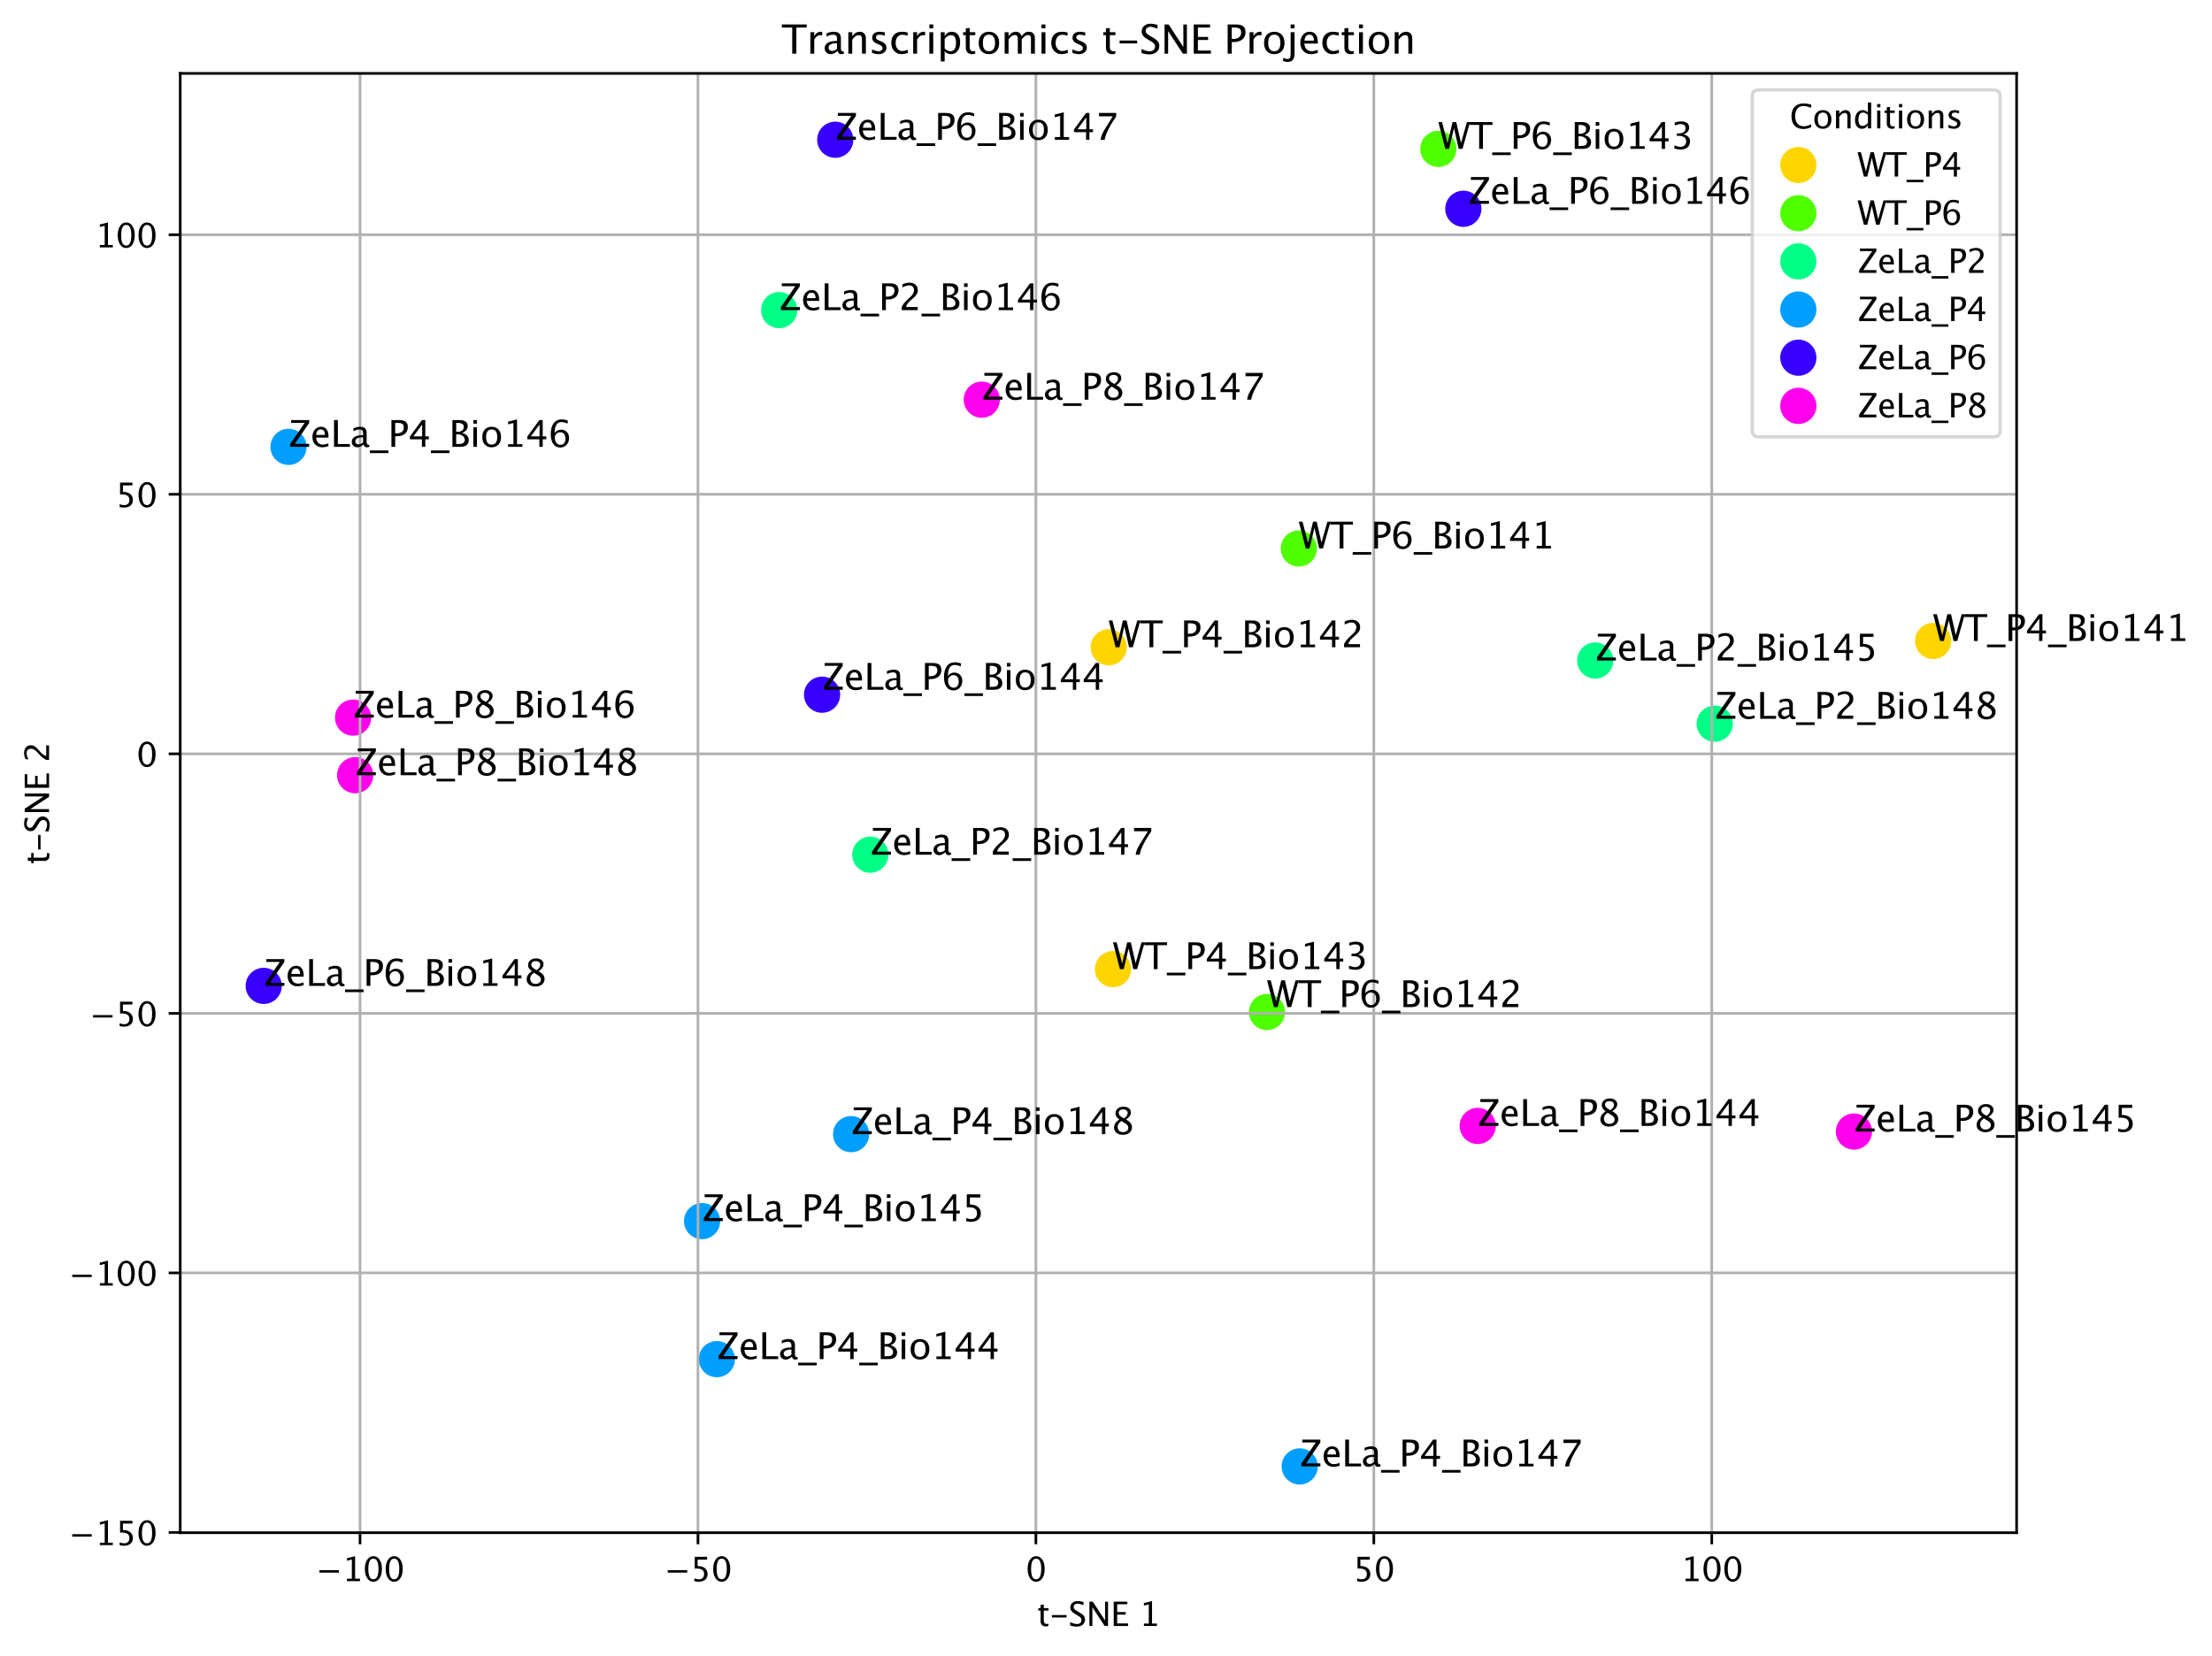 <?xml version="1.0" encoding="UTF-8" standalone="no"?>
<svg
   width="672.132pt"
   height="503.306pt"
   viewBox="0 0 672.132 503.306"
   version="1.1"
   id="svg1381"
   sodipodi:docname="Transcriptomics_t_SNE_Projection.svg"
   inkscape:version="1.2.1 (9c6d41e, 2022-07-14)"
   xmlns:inkscape="http://www.inkscape.org/namespaces/inkscape"
   xmlns:sodipodi="http://sodipodi.sourceforge.net/DTD/sodipodi-0.dtd"
   xmlns:xlink="http://www.w3.org/1999/xlink"
   xmlns="http://www.w3.org/2000/svg"
   xmlns:svg="http://www.w3.org/2000/svg"
   xmlns:rdf="http://www.w3.org/1999/02/22-rdf-syntax-ns#"
   xmlns:cc="http://creativecommons.org/ns#"
   xmlns:dc="http://purl.org/dc/elements/1.1/">
  <sodipodi:namedview
     id="namedview1383"
     pagecolor="#ffffff"
     bordercolor="#666666"
     borderopacity="1.0"
     inkscape:showpageshadow="2"
     inkscape:pageopacity="0.0"
     inkscape:pagecheckerboard="0"
     inkscape:deskcolor="#d1d1d1"
     inkscape:document-units="pt"
     showgrid="false"
     inkscape:zoom="0.83171449"
     inkscape:cx="350.48085"
     inkscape:cy="278.34071"
     inkscape:window-width="1792"
     inkscape:window-height="871"
     inkscape:window-x="0"
     inkscape:window-y="25"
     inkscape:window-maximized="0"
     inkscape:current-layer="matplotlib.axis_2" />
  <defs
     id="defs6">
    <style
       type="text/css"
       id="style4">*{stroke-linejoin: round; stroke-linecap: butt}</style>
  </defs>
  <g
     id="figure_1">
    <g
       id="patch_1">
      <path
         d="M 0 503.306  L 672.132 503.306  L 672.132 0  L 0 0  z "
         style="fill: #ffffff"
         id="path8" />
    </g>
    <g
       id="axes_1">
      <g
         id="patch_2">
        <path
           d="M 54.763 465.831  L 612.763 465.831  L 612.763 22.311  L 54.763 22.311  z "
           style="fill: #ffffff"
           id="path11" />
      </g>
      <g
         id="PathCollection_1">
        <defs
           id="defs15">
          <path
             id="C0_0_26e64d7af3"
             d="M 0 5  C 1.326 5 2.598 4.473 3.536 3.536  C 4.473 2.598 5 1.326 5 -0  C 5 -1.326 4.473 -2.598 3.536 -3.536  C 2.598 -4.473 1.326 -5 0 -5  C -1.326 -5 -2.598 -4.473 -3.536 -3.536  C -4.473 -2.598 -5 -1.326 -5 0  C -5 1.326 -4.473 2.598 -3.536 3.536  C -2.598 4.473 -1.326 5 0 5  z " />
        </defs>
        <g
           clip-path="url(#p532f3704d8)"
           id="g19">
          <use
             xlink:href="#C0_0_26e64d7af3"
             x="338.184"
             y="294.537"
             style="fill: #ffd500; stroke: #ffd500"
             id="use17" />
        </g>
        <g
           clip-path="url(#p532f3704d8)"
           id="g23">
          <use
             xlink:href="#C0_0_26e64d7af3"
             x="437.054"
             y="45.242"
             style="fill: #4fff00; stroke: #4fff00"
             id="use21" />
        </g>
        <g
           clip-path="url(#p532f3704d8)"
           id="g27">
          <use
             xlink:href="#C0_0_26e64d7af3"
             x="217.822"
             y="413.068"
             style="fill: #009eff; stroke: #009eff"
             id="use25" />
        </g>
        <g
           clip-path="url(#p532f3704d8)"
           id="g31"
           transform="translate(0,10.5)">
          <use
             xlink:href="#C0_0_26e64d7af3"
             x="249.788"
             y="200.631"
             style="fill:#3700ff;stroke:#3700ff"
             id="use29" />
        </g>
        <g
           clip-path="url(#p532f3704d8)"
           id="g35">
          <use
             xlink:href="#C0_0_26e64d7af3"
             x="449.016"
             y="342.188"
             style="fill: #ff00ed; stroke: #ff00ed"
             id="use33" />
        </g>
        <g
           clip-path="url(#p532f3704d8)"
           id="g39">
          <use
             xlink:href="#C0_0_26e64d7af3"
             x="484.72"
             y="200.745"
             style="fill: #00ff86; stroke: #00ff86"
             id="use37" />
        </g>
        <g
           clip-path="url(#p532f3704d8)"
           id="g43">
          <use
             xlink:href="#C0_0_26e64d7af3"
             x="213.325"
             y="371.124"
             style="fill: #009eff; stroke: #009eff"
             id="use41" />
        </g>
        <g
           clip-path="url(#p532f3704d8)"
           id="g47">
          <use
             xlink:href="#C0_0_26e64d7af3"
             x="563.335"
             y="343.897"
             style="fill: #ff00ed; stroke: #ff00ed"
             id="use45" />
        </g>
        <g
           clip-path="url(#p532f3704d8)"
           id="g51">
          <use
             xlink:href="#C0_0_26e64d7af3"
             x="236.766"
             y="94.257"
             style="fill: #00ff86; stroke: #00ff86"
             id="use49" />
        </g>
        <g
           clip-path="url(#p532f3704d8)"
           id="g55">
          <use
             xlink:href="#C0_0_26e64d7af3"
             x="87.673"
             y="135.81"
             style="fill: #009eff; stroke: #009eff"
             id="use53" />
        </g>
        <g
           clip-path="url(#p532f3704d8)"
           id="g59"
           transform="translate(-13.5,4.5)">
          <use
             xlink:href="#C0_0_26e64d7af3"
             x="458.141"
             y="58.951"
             style="fill:#3700ff;stroke:#3700ff"
             id="use57" />
        </g>
        <g
           clip-path="url(#p532f3704d8)"
           id="g63">
          <use
             xlink:href="#C0_0_26e64d7af3"
             x="587.399"
             y="194.809"
             style="fill: #ffd500; stroke: #ffd500"
             id="use61" />
        </g>
        <g
           clip-path="url(#p532f3704d8)"
           id="g67">
          <use
             xlink:href="#C0_0_26e64d7af3"
             x="107.29"
             y="218.098"
             style="fill: #ff00ed; stroke: #ff00ed"
             id="use65" />
        </g>
        <g
           clip-path="url(#p532f3704d8)"
           id="g71">
          <use
             xlink:href="#C0_0_26e64d7af3"
             x="264.447"
             y="259.76"
             style="fill: #00ff86; stroke: #00ff86"
             id="use69" />
        </g>
        <g
           clip-path="url(#p532f3704d8)"
           id="g75">
          <use
             xlink:href="#C0_0_26e64d7af3"
             x="394.922"
             y="445.671"
             style="fill: #009eff; stroke: #009eff"
             id="use73" />
        </g>
        <g
           clip-path="url(#p532f3704d8)"
           id="g79">
          <use
             xlink:href="#C0_0_26e64d7af3"
             x="253.796"
             y="42.471"
             style="fill: #3700ff; stroke: #3700ff"
             id="use77" />
        </g>
        <g
           clip-path="url(#p532f3704d8)"
           id="g83">
          <use
             xlink:href="#C0_0_26e64d7af3"
             x="298.314"
             y="121.475"
             style="fill: #ff00ed; stroke: #ff00ed"
             id="use81" />
        </g>
        <g
           clip-path="url(#p532f3704d8)"
           id="g87"
           transform="translate(0,18)">
          <use
             xlink:href="#C0_0_26e64d7af3"
             x="521.031"
             y="201.945"
             style="fill:#00ff86;stroke:#00ff86"
             id="use85" />
        </g>
        <g
           clip-path="url(#p532f3704d8)"
           id="g91">
          <use
             xlink:href="#C0_0_26e64d7af3"
             x="258.618"
             y="344.692"
             style="fill: #009eff; stroke: #009eff"
             id="use89" />
        </g>
        <g
           clip-path="url(#p532f3704d8)"
           id="g95">
          <use
             xlink:href="#C0_0_26e64d7af3"
             x="394.659"
             y="166.698"
             style="fill: #4fff00; stroke: #4fff00"
             id="use93" />
        </g>
        <g
           clip-path="url(#p532f3704d8)"
           id="g99">
          <use
             xlink:href="#C0_0_26e64d7af3"
             x="80.126"
             y="299.63"
             style="fill: #3700ff; stroke: #3700ff"
             id="use97" />
        </g>
        <g
           clip-path="url(#p532f3704d8)"
           id="g103">
          <use
             xlink:href="#C0_0_26e64d7af3"
             x="107.921"
             y="228.096"
             style="fill:#ff00ed;stroke:#ff00ed"
             id="use101"
             transform="translate(0,7.5)" />
        </g>
        <g
           clip-path="url(#p532f3704d8)"
           id="g107">
          <use
             xlink:href="#C0_0_26e64d7af3"
             x="336.888"
             y="196.712"
             style="fill: #ffd500; stroke: #ffd500"
             id="use105" />
        </g>
        <g
           clip-path="url(#p532f3704d8)"
           id="g111"
           transform="translate(0,9)">
          <use
             xlink:href="#C0_0_26e64d7af3"
             x="384.995"
             y="298.575"
             style="fill:#4fff00;stroke:#4fff00"
             id="use109" />
        </g>
      </g>
      <g
         id="matplotlib.axis_1">
        <g
           id="xtick_1">
          <g
             id="line2d_1">
            <path
               d="M 109.4 465.831  L 109.4 22.311  "
               clip-path="url(#p532f3704d8)"
               style="fill: none; stroke: #b0b0b0; stroke-width: 0.8; stroke-linecap: square"
               id="path114" />
          </g>
          <g
             id="line2d_2">
            <defs
               id="defs118">
              <path
                 id="mc69310396d"
                 d="M 0 0  L 0 3.5  "
                 style="stroke: #000000; stroke-width: 0.8" />
            </defs>
            <g
               id="g122">
              <use
                 xlink:href="#mc69310396d"
                 x="109.4"
                 y="465.831"
                 style="stroke: #000000; stroke-width: 0.8"
                 id="use120" />
            </g>
          </g>
          <g
             id="text_1">
            <!-- −100 -->
            <g
               transform="translate(95.938 480.54) scale(0.1 -0.1)"
               id="g138">
              <defs
                 id="defs128">
                <path
                   id="LucidaGrande-2212"
                   d="M 694 1619  L 694 2081  L 4394 2081  L 4394 1619  L 694 1619  z "
                   transform="scale(0.016)" />
                <path
                   id="LucidaGrande-31"
                   d="M 963 0  L 963 463  L 1888 463  L 1888 4113  L 963 3881  L 963 4356  L 2506 4741  L 2506 463  L 3431 463  L 3431 0  L 963 0  z "
                   transform="scale(0.016)" />
                <path
                   id="LucidaGrande-30"
                   d="M 2006 -116  Q 1291 -116 848 557  Q 406 1231 406 2316  Q 406 3409 851 4075  Q 1297 4741 2025 4741  Q 2753 4741 3198 4075  Q 3644 3409 3644 2325  Q 3644 1213 3198 548  Q 2753 -116 2006 -116  z M 2013 347  Q 2991 347 2991 2334  Q 2991 4278 2025 4278  Q 1063 4278 1063 2316  Q 1063 347 2013 347  z "
                   transform="scale(0.016)" />
              </defs>
              <use
                 xlink:href="#LucidaGrande-2212"
                 id="use130" />
              <use
                 xlink:href="#LucidaGrande-31"
                 x="79.541"
                 id="use132" />
              <use
                 xlink:href="#LucidaGrande-30"
                 x="142.773"
                 id="use134" />
              <use
                 xlink:href="#LucidaGrande-30"
                 x="206.006"
                 id="use136" />
            </g>
          </g>
        </g>
        <g
           id="xtick_2">
          <g
             id="line2d_3">
            <path
               d="M 212.083 465.831  L 212.083 22.311  "
               clip-path="url(#p532f3704d8)"
               style="fill: none; stroke: #b0b0b0; stroke-width: 0.8; stroke-linecap: square"
               id="path142" />
          </g>
          <g
             id="line2d_4">
            <g
               id="g147">
              <use
                 xlink:href="#mc69310396d"
                 x="212.083"
                 y="465.831"
                 style="stroke: #000000; stroke-width: 0.8"
                 id="use145" />
            </g>
          </g>
          <g
             id="text_2">
            <!-- −50 -->
            <g
               transform="translate(201.782 480.54) scale(0.1 -0.1)"
               id="g159">
              <defs
                 id="defs151">
                <path
                   id="LucidaGrande-35"
                   d="M 778 -19  L 778 531  Q 1238 347 1653 347  Q 2109 347 2370 615  Q 2631 884 2631 1356  Q 2631 2397 1197 2397  Q 1034 2397 856 2375  L 856 4625  L 3197 4625  L 3197 4088  L 1397 4088  L 1397 2869  Q 2288 2869 2788 2459  Q 3288 2050 3288 1325  Q 3288 650 2833 267  Q 2378 -116 1572 -116  Q 1222 -116 778 -19  z "
                   transform="scale(0.016)" />
              </defs>
              <use
                 xlink:href="#LucidaGrande-2212"
                 id="use153" />
              <use
                 xlink:href="#LucidaGrande-35"
                 x="79.541"
                 id="use155" />
              <use
                 xlink:href="#LucidaGrande-30"
                 x="142.773"
                 id="use157" />
            </g>
          </g>
        </g>
        <g
           id="xtick_3">
          <g
             id="line2d_5">
            <path
               d="M 314.765 465.831  L 314.765 22.311  "
               clip-path="url(#p532f3704d8)"
               style="fill: none; stroke: #b0b0b0; stroke-width: 0.8; stroke-linecap: square"
               id="path163" />
          </g>
          <g
             id="line2d_6">
            <g
               id="g168">
              <use
                 xlink:href="#mc69310396d"
                 x="314.765"
                 y="465.831"
                 style="stroke: #000000; stroke-width: 0.8"
                 id="use166" />
            </g>
          </g>
          <g
             id="text_3">
            <!-- 0 -->
            <g
               transform="translate(311.604 480.54) scale(0.1 -0.1)"
               id="g173">
              <use
                 xlink:href="#LucidaGrande-30"
                 id="use171" />
            </g>
          </g>
        </g>
        <g
           id="xtick_4">
          <g
             id="line2d_7">
            <path
               d="M 417.448 465.831  L 417.448 22.311  "
               clip-path="url(#p532f3704d8)"
               style="fill: none; stroke: #b0b0b0; stroke-width: 0.8; stroke-linecap: square"
               id="path177" />
          </g>
          <g
             id="line2d_8">
            <g
               id="g182">
              <use
                 xlink:href="#mc69310396d"
                 x="417.448"
                 y="465.831"
                 style="stroke: #000000; stroke-width: 0.8"
                 id="use180" />
            </g>
          </g>
          <g
             id="text_4">
            <!-- 50 -->
            <g
               transform="translate(411.124 480.54) scale(0.1 -0.1)"
               id="g189">
              <use
                 xlink:href="#LucidaGrande-35"
                 id="use185" />
              <use
                 xlink:href="#LucidaGrande-30"
                 x="63.232"
                 id="use187" />
            </g>
          </g>
        </g>
        <g
           id="xtick_5">
          <g
             id="line2d_9">
            <path
               d="M 520.13 465.831  L 520.13 22.311  "
               clip-path="url(#p532f3704d8)"
               style="fill: none; stroke: #b0b0b0; stroke-width: 0.8; stroke-linecap: square"
               id="path193" />
          </g>
          <g
             id="line2d_10">
            <g
               id="g198">
              <use
                 xlink:href="#mc69310396d"
                 x="520.13"
                 y="465.831"
                 style="stroke: #000000; stroke-width: 0.8"
                 id="use196" />
            </g>
          </g>
          <g
             id="text_5">
            <!-- 100 -->
            <g
               transform="translate(510.645 480.54) scale(0.1 -0.1)"
               id="g207">
              <use
                 xlink:href="#LucidaGrande-31"
                 id="use201" />
              <use
                 xlink:href="#LucidaGrande-30"
                 x="63.232"
                 id="use203" />
              <use
                 xlink:href="#LucidaGrande-30"
                 x="126.465"
                 id="use205" />
            </g>
          </g>
        </g>
        <g
           id="text_6">
          <!-- t-SNE 1 -->
          <g
             transform="translate(315.159 494.178) scale(0.1 -0.1)"
             id="g233">
            <defs
               id="defs217">
              <path
                 id="LucidaGrande-74"
                 d="M 1634 -78  Q 1166 -78 903 190  Q 641 459 641 938  L 641 2931  L 216 2931  L 216 3394  L 641 3394  L 641 4009  L 1256 4069  L 1256 3394  L 2144 3394  L 2144 2931  L 1256 2931  L 1256 1050  Q 1256 384 1831 384  Q 1953 384 2128 425  L 2128 0  Q 1844 -78 1634 -78  z "
                 transform="scale(0.016)" />
              <path
                 id="LucidaGrande-2d"
                 d="M 463 1619  L 463 2081  L 3238 2081  L 3238 1619  L 463 1619  z "
                 transform="scale(0.016)" />
              <path
                 id="LucidaGrande-53"
                 d="M 1503 -116  Q 1038 -116 313 88  L 313 738  Q 1094 375 1597 375  Q 1984 375 2220 578  Q 2456 781 2456 1113  Q 2456 1384 2301 1575  Q 2147 1766 1731 2000  L 1413 2184  Q 822 2522 580 2820  Q 338 3119 338 3516  Q 338 4050 725 4395  Q 1113 4741 1713 4741  Q 2247 4741 2841 4563  L 2841 3963  Q 2109 4250 1750 4250  Q 1409 4250 1187 4069  Q 966 3888 966 3613  Q 966 3381 1128 3203  Q 1291 3025 1722 2778  L 2053 2591  Q 2653 2250 2890 1947  Q 3128 1644 3128 1219  Q 3128 616 2683 250  Q 2238 -116 1503 -116  z "
                 transform="scale(0.016)" />
              <path
                 id="LucidaGrande-4e"
                 d="M 597 0  L 597 4625  L 1241 4625  L 3569 1053  L 3569 4625  L 4131 4625  L 4131 0  L 3491 0  L 1159 3572  L 1159 0  L 597 0  z "
                 transform="scale(0.016)" />
              <path
                 id="LucidaGrande-45"
                 d="M 597 0  L 597 4625  L 3181 4625  L 3181 4134  L 1253 4134  L 1253 2650  L 2869 2650  L 2869 2166  L 1253 2166  L 1253 491  L 3316 491  L 3316 0  L 597 0  z "
                 transform="scale(0.016)" />
              <path
                 id="LucidaGrande-20"
                 transform="scale(0.016)" />
            </defs>
            <use
               xlink:href="#LucidaGrande-74"
               id="use219" />
            <use
               xlink:href="#LucidaGrande-2d"
               x="37.402"
               id="use221" />
            <use
               xlink:href="#LucidaGrande-53"
               x="95.264"
               id="use223" />
            <use
               xlink:href="#LucidaGrande-4e"
               x="149.121"
               id="use225" />
            <use
               xlink:href="#LucidaGrande-45"
               x="222.998"
               id="use227" />
            <use
               xlink:href="#LucidaGrande-20"
               x="277.197"
               id="use229" />
            <use
               xlink:href="#LucidaGrande-31"
               x="308.838"
               id="use231" />
          </g>
        </g>
      </g>
      <g
         id="matplotlib.axis_2">
        <g
           id="ytick_1">
          <g
             id="line2d_11">
            <path
               d="M 54.763 465.741  L 612.763 465.741  "
               clip-path="url(#p532f3704d8)"
               style="fill: none; stroke: #b0b0b0; stroke-width: 0.8; stroke-linecap: square"
               id="path237" />
          </g>
          <g
             id="line2d_12">
            <defs
               id="defs241">
              <path
                 id="m6a5a93734d"
                 d="M 0 0  L -3.5 0  "
                 style="stroke: #000000; stroke-width: 0.8" />
            </defs>
            <g
               id="g245">
              <use
                 xlink:href="#m6a5a93734d"
                 x="54.763"
                 y="465.741"
                 style="stroke: #000000; stroke-width: 0.8"
                 id="use243" />
            </g>
          </g>
          <g
             id="text_7">
            <!-- −150 -->
            <g
               transform="translate(20.837 469.596) scale(0.1 -0.1)"
               id="g256">
              <use
                 xlink:href="#LucidaGrande-2212"
                 id="use248" />
              <use
                 xlink:href="#LucidaGrande-31"
                 x="79.541"
                 id="use250" />
              <use
                 xlink:href="#LucidaGrande-35"
                 x="142.773"
                 id="use252" />
              <use
                 xlink:href="#LucidaGrande-30"
                 x="206.006"
                 id="use254" />
            </g>
          </g>
        </g>
        <g
           id="ytick_2">
          <g
             id="line2d_13">
            <path
               d="M 54.763 386.861  L 612.763 386.861  "
               clip-path="url(#p532f3704d8)"
               style="fill: none; stroke: #b0b0b0; stroke-width: 0.8; stroke-linecap: square"
               id="path260" />
          </g>
          <g
             id="line2d_14">
            <g
               id="g265">
              <use
                 xlink:href="#m6a5a93734d"
                 x="54.763"
                 y="386.861"
                 style="stroke: #000000; stroke-width: 0.8"
                 id="use263" />
            </g>
          </g>
          <g
             id="text_8">
            <!-- −100 -->
            <g
               transform="translate(20.837 390.716) scale(0.1 -0.1)"
               id="g276">
              <use
                 xlink:href="#LucidaGrande-2212"
                 id="use268" />
              <use
                 xlink:href="#LucidaGrande-31"
                 x="79.541"
                 id="use270" />
              <use
                 xlink:href="#LucidaGrande-30"
                 x="142.773"
                 id="use272" />
              <use
                 xlink:href="#LucidaGrande-30"
                 x="206.006"
                 id="use274" />
            </g>
          </g>
        </g>
        <g
           id="ytick_3">
          <g
             id="line2d_15">
            <path
               d="M 54.763 307.982  L 612.763 307.982  "
               clip-path="url(#p532f3704d8)"
               style="fill: none; stroke: #b0b0b0; stroke-width: 0.8; stroke-linecap: square"
               id="path280" />
          </g>
          <g
             id="line2d_16">
            <g
               id="g285">
              <use
                 xlink:href="#m6a5a93734d"
                 x="54.763"
                 y="307.982"
                 style="stroke: #000000; stroke-width: 0.8"
                 id="use283" />
            </g>
          </g>
          <g
             id="text_9">
            <!-- −50 -->
            <g
               transform="translate(27.161 311.836) scale(0.1 -0.1)"
               id="g294">
              <use
                 xlink:href="#LucidaGrande-2212"
                 id="use288" />
              <use
                 xlink:href="#LucidaGrande-35"
                 x="79.541"
                 id="use290" />
              <use
                 xlink:href="#LucidaGrande-30"
                 x="142.773"
                 id="use292" />
            </g>
          </g>
        </g>
        <g
           id="ytick_4">
          <g
             id="line2d_17">
            <path
               d="M 54.763 229.102  L 612.763 229.102  "
               clip-path="url(#p532f3704d8)"
               style="fill: none; stroke: #b0b0b0; stroke-width: 0.8; stroke-linecap: square"
               id="path298" />
          </g>
          <g
             id="line2d_18">
            <g
               id="g303">
              <use
                 xlink:href="#m6a5a93734d"
                 x="54.763"
                 y="229.102"
                 style="stroke: #000000; stroke-width: 0.8"
                 id="use301" />
            </g>
          </g>
          <g
             id="text_10">
            <!-- 0 -->
            <g
               transform="translate(41.439 232.957) scale(0.1 -0.1)"
               id="g308">
              <use
                 xlink:href="#LucidaGrande-30"
                 id="use306" />
            </g>
          </g>
        </g>
        <g
           id="ytick_5">
          <g
             id="line2d_19">
            <path
               d="M 54.763 150.222  L 612.763 150.222  "
               clip-path="url(#p532f3704d8)"
               style="fill: none; stroke: #b0b0b0; stroke-width: 0.8; stroke-linecap: square"
               id="path312" />
          </g>
          <g
             id="line2d_20">
            <g
               id="g317">
              <use
                 xlink:href="#m6a5a93734d"
                 x="54.763"
                 y="150.222"
                 style="stroke: #000000; stroke-width: 0.8"
                 id="use315" />
            </g>
          </g>
          <g
             id="text_11">
            <!-- 50 -->
            <g
               transform="translate(35.116 154.077) scale(0.1 -0.1)"
               id="g324">
              <use
                 xlink:href="#LucidaGrande-35"
                 id="use320" />
              <use
                 xlink:href="#LucidaGrande-30"
                 x="63.232"
                 id="use322" />
            </g>
          </g>
        </g>
        <g
           id="ytick_6">
          <g
             id="line2d_21">
            <path
               d="M 54.763 71.343  L 612.763 71.343  "
               clip-path="url(#p532f3704d8)"
               style="fill: none; stroke: #b0b0b0; stroke-width: 0.8; stroke-linecap: square"
               id="path328" />
          </g>
          <g
             id="line2d_22">
            <g
               id="g333">
              <use
                 xlink:href="#m6a5a93734d"
                 x="54.763"
                 y="71.343"
                 style="stroke: #000000; stroke-width: 0.8"
                 id="use331" />
            </g>
          </g>
          <g
             id="text_12">
            <!-- 100 -->
            <g
               transform="translate(28.792 75.197) scale(0.1 -0.1)"
               id="g342">
              <use
                 xlink:href="#LucidaGrande-31"
                 id="use336" />
              <use
                 xlink:href="#LucidaGrande-30"
                 x="63.232"
                 id="use338" />
              <use
                 xlink:href="#LucidaGrande-30"
                 x="126.465"
                 id="use340" />
            </g>
          </g>
        </g>
        <g
           id="text_13">
          <!-- t-SNE 2 -->
          <g
             transform="translate(14.909 262.675) rotate(-90) scale(0.1 -0.1)"
             id="g363">
            <defs
               id="defs347">
              <path
                 id="LucidaGrande-32"
                 d="M 531 0  L 531 541  Q 800 1169 1619 1909  L 1972 2225  Q 2653 2841 2653 3447  Q 2653 3834 2420 4056  Q 2188 4278 1781 4278  Q 1300 4278 647 3906  L 647 4450  Q 1263 4741 1869 4741  Q 2519 4741 2912 4391  Q 3306 4041 3306 3463  Q 3306 3047 3107 2725  Q 2909 2403 2369 1944  L 2131 1741  Q 1391 1113 1275 541  L 3284 541  L 3284 0  L 531 0  z "
                 transform="scale(0.016)" />
            </defs>
            <use
               xlink:href="#LucidaGrande-74"
               id="use349" />
            <use
               xlink:href="#LucidaGrande-2d"
               x="37.402"
               id="use351" />
            <use
               xlink:href="#LucidaGrande-53"
               x="95.264"
               id="use353" />
            <use
               xlink:href="#LucidaGrande-4e"
               x="149.121"
               id="use355" />
            <use
               xlink:href="#LucidaGrande-45"
               x="222.998"
               id="use357" />
            <use
               xlink:href="#LucidaGrande-20"
               x="277.197"
               id="use359" />
            <use
               xlink:href="#LucidaGrande-32"
               x="308.838"
               id="use361" />
          </g>
        </g>
      </g>
      <g
         id="patch_3">
        <path
           d="M 54.763 465.831  L 54.763 22.311  "
           style="fill: none; stroke: #000000; stroke-width: 0.8; stroke-linejoin: miter; stroke-linecap: square"
           id="path367" />
      </g>
      <g
         id="patch_4">
        <path
           d="M 612.763 465.831  L 612.763 22.311  "
           style="fill: none; stroke: #000000; stroke-width: 0.8; stroke-linejoin: miter; stroke-linecap: square"
           id="path370" />
      </g>
      <g
         id="patch_5">
        <path
           d="M 54.763 465.831  L 612.763 465.831  "
           style="fill: none; stroke: #000000; stroke-width: 0.8; stroke-linejoin: miter; stroke-linecap: square"
           id="path373" />
      </g>
      <g
         id="patch_6">
        <path
           d="M 54.763 22.311  L 612.763 22.311  "
           style="fill: none; stroke: #000000; stroke-width: 0.8; stroke-linejoin: miter; stroke-linecap: square"
           id="path376" />
      </g>
      <g
         id="text_14">
        <!-- WT_P4_Bio143 -->
        <g
           transform="translate(338.184 294.537) scale(0.11 -0.11)"
           id="g414">
          <defs
             id="defs388">
            <path
               id="LucidaGrande-57"
               d="M 1197 0  L 6 4625  L 638 4625  L 1584 972  L 2456 4625  L 3088 4625  L 3913 1022  L 4931 4625  L 5466 4625  L 4169 0  L 3516 0  L 2700 3566  L 1847 0  L 1197 0  z "
               transform="scale(0.016)" />
            <path
               id="LucidaGrande-54"
               d="M 1697 0  L 1697 4134  L 56 4134  L 56 4625  L 3994 4625  L 3994 4134  L 2353 4134  L 2353 0  L 1697 0  z "
               transform="scale(0.016)" />
            <path
               id="LucidaGrande-5f"
               d="M 0 -1078  L 0 -616  L 3200 -616  L 3200 -1078  L 0 -1078  z "
               transform="scale(0.016)" />
            <path
               id="LucidaGrande-50"
               d="M 597 0  L 597 4625  L 1856 4625  Q 2694 4625 3059 4342  Q 3425 4059 3425 3413  Q 3425 2675 2925 2256  Q 2425 1838 1538 1838  L 1247 1838  L 1247 0  L 597 0  z M 1247 2334  L 1513 2334  Q 2097 2334 2415 2603  Q 2734 2872 2734 3363  Q 2734 3778 2484 3956  Q 2234 4134 1650 4134  L 1247 4134  L 1247 2334  z "
               transform="scale(0.016)" />
            <path
               id="LucidaGrande-34"
               d="M 2409 0  L 2409 1309  L 328 1309  L 328 1775  L 2409 4625  L 2988 4625  L 2988 1813  L 3606 1813  L 3606 1309  L 2988 1309  L 2988 0  L 2409 0  z M 931 1813  L 2450 1813  L 2450 3869  L 931 1813  z "
               transform="scale(0.016)" />
            <path
               id="LucidaGrande-42"
               d="M 597 0  L 597 4625  L 1797 4625  Q 2491 4625 2861 4362  Q 3231 4100 3231 3606  Q 3231 2766 2281 2409  Q 3416 2063 3416 1156  Q 3416 594 3041 297  Q 2666 0 1959 0  L 597 0  z M 1247 491  L 1381 491  Q 2103 491 2316 581  Q 2722 753 2722 1219  Q 2722 1631 2353 1904  Q 1984 2178 1431 2178  L 1247 2178  L 1247 491  z M 1247 2594  L 1456 2594  Q 1981 2594 2270 2819  Q 2559 3044 2559 3453  Q 2559 4134 1503 4134  L 1247 4134  L 1247 2594  z "
               transform="scale(0.016)" />
            <path
               id="LucidaGrande-69"
               d="M 616 0  L 616 3394  L 1231 3394  L 1231 0  L 616 0  z M 616 4009  L 616 4625  L 1231 4625  L 1231 4009  L 616 4009  z "
               transform="scale(0.016)" />
            <path
               id="LucidaGrande-6f"
               d="M 1944 -78  Q 1216 -78 781 405  Q 347 888 347 1697  Q 347 2516 783 2992  Q 1219 3469 1966 3469  Q 2713 3469 3148 2992  Q 3584 2516 3584 1703  Q 3584 872 3146 397  Q 2709 -78 1944 -78  z M 1953 384  Q 2931 384 2931 1703  Q 2931 3006 1966 3006  Q 1003 3006 1003 1697  Q 1003 384 1953 384  z "
               transform="scale(0.016)" />
            <path
               id="LucidaGrande-33"
               d="M 650 34  L 650 609  Q 1313 347 1694 347  Q 2134 347 2411 605  Q 2688 863 2688 1272  Q 2688 2247 1322 2247  L 1078 2247  L 1078 2663  L 1294 2666  Q 2575 2666 2575 3569  Q 2575 4278 1731 4278  Q 1269 4278 713 4019  L 713 4556  Q 1259 4741 1775 4741  Q 3194 4741 3194 3669  Q 3194 2853 2228 2506  Q 3347 2247 3347 1281  Q 3347 628 2915 256  Q 2484 -116 1731 -116  Q 1303 -116 650 34  z "
               transform="scale(0.016)" />
          </defs>
          <use
             xlink:href="#LucidaGrande-57"
             id="use390" />
          <use
             xlink:href="#LucidaGrande-54"
             x="85.547"
             id="use392" />
          <use
             xlink:href="#LucidaGrande-5f"
             x="148.779"
             id="use394" />
          <use
             xlink:href="#LucidaGrande-50"
             x="198.779"
             id="use396" />
          <use
             xlink:href="#LucidaGrande-34"
             x="254.053"
             id="use398" />
          <use
             xlink:href="#LucidaGrande-5f"
             x="317.285"
             id="use400" />
          <use
             xlink:href="#LucidaGrande-42"
             x="367.285"
             id="use402" />
          <use
             xlink:href="#LucidaGrande-69"
             x="424.805"
             id="use404" />
          <use
             xlink:href="#LucidaGrande-6f"
             x="453.711"
             id="use406" />
          <use
             xlink:href="#LucidaGrande-31"
             x="515.137"
             id="use408" />
          <use
             xlink:href="#LucidaGrande-34"
             x="578.369"
             id="use410" />
          <use
             xlink:href="#LucidaGrande-33"
             x="641.602"
             id="use412" />
        </g>
      </g>
      <g
         id="text_15">
        <!-- WT_P6_Bio143 -->
        <g
           transform="translate(437.054 45.242) scale(0.11 -0.11)"
           id="g444">
          <defs
             id="defs418">
            <path
               id="LucidaGrande-36"
               d="M 1100 2397  Q 1541 2969 2209 2969  Q 2816 2969 3202 2567  Q 3588 2166 3588 1538  Q 3588 816 3155 350  Q 2722 -116 2056 -116  Q 1291 -116 859 500  Q 428 1116 428 2209  Q 428 3413 923 4078  Q 1419 4744 2319 4744  Q 2731 4744 3350 4569  L 3350 4031  Q 2697 4281 2281 4281  Q 1100 4281 1100 2397  z M 2969 1400  Q 2969 1925 2733 2225  Q 2497 2525 2078 2525  Q 1688 2525 1406 2262  Q 1125 2000 1125 1631  Q 1125 1050 1392 698  Q 1659 347 2100 347  Q 2497 347 2733 633  Q 2969 919 2969 1400  z "
               transform="scale(0.016)" />
          </defs>
          <use
             xlink:href="#LucidaGrande-57"
             id="use420" />
          <use
             xlink:href="#LucidaGrande-54"
             x="85.547"
             id="use422" />
          <use
             xlink:href="#LucidaGrande-5f"
             x="148.779"
             id="use424" />
          <use
             xlink:href="#LucidaGrande-50"
             x="198.779"
             id="use426" />
          <use
             xlink:href="#LucidaGrande-36"
             x="254.053"
             id="use428" />
          <use
             xlink:href="#LucidaGrande-5f"
             x="317.285"
             id="use430" />
          <use
             xlink:href="#LucidaGrande-42"
             x="367.285"
             id="use432" />
          <use
             xlink:href="#LucidaGrande-69"
             x="424.805"
             id="use434" />
          <use
             xlink:href="#LucidaGrande-6f"
             x="453.711"
             id="use436" />
          <use
             xlink:href="#LucidaGrande-31"
             x="515.137"
             id="use438" />
          <use
             xlink:href="#LucidaGrande-34"
             x="578.369"
             id="use440" />
          <use
             xlink:href="#LucidaGrande-33"
             x="641.602"
             id="use442" />
        </g>
      </g>
      <g
         id="text_16">
        <!-- ZeLa_P4_Bio144 -->
        <g
           transform="translate(217.822 413.068) scale(0.11 -0.11)"
           id="g481">
          <defs
             id="defs451">
            <path
               id="LucidaGrande-5a"
               d="M 297 0  L 297 525  L 2781 4134  L 450 4134  L 450 4625  L 3569 4625  L 3569 4134  L 1084 525  L 3569 525  L 3569 0  L 297 0  z "
               transform="scale(0.016)" />
            <path
               id="LucidaGrande-65"
               d="M 3103 109  Q 2484 -78 2044 -78  Q 1294 -78 820 420  Q 347 919 347 1713  Q 347 2484 764 2978  Q 1181 3472 1831 3472  Q 2447 3472 2783 3034  Q 3119 2597 3119 1791  L 3116 1600  L 975 1600  Q 1109 391 2159 391  Q 2544 391 3103 597  L 3103 109  z M 1003 2063  L 2500 2063  Q 2500 3009 1794 3009  Q 1084 3009 1003 2063  z "
               transform="scale(0.016)" />
            <path
               id="LucidaGrande-4c"
               d="M 597 0  L 597 4625  L 1253 4625  L 1253 491  L 3334 491  L 3334 0  L 597 0  z "
               transform="scale(0.016)" />
            <path
               id="LucidaGrande-61"
               d="M 2366 431  Q 1813 -78 1300 -78  Q 878 -78 600 186  Q 322 450 322 853  Q 322 1409 789 1707  Q 1256 2006 2128 2006  L 2275 2006  L 2275 2416  Q 2275 3006 1669 3006  Q 1181 3006 616 2706  L 616 3216  Q 1238 3469 1781 3469  Q 2350 3469 2620 3212  Q 2891 2956 2891 2416  L 2891 878  Q 2891 350 3216 350  Q 3256 350 3334 363  L 3378 22  Q 3169 -78 2916 -78  Q 2484 -78 2366 431  z M 2275 766  L 2275 1644  L 2069 1650  Q 1563 1650 1250 1458  Q 938 1266 938 953  Q 938 731 1094 578  Q 1250 425 1475 425  Q 1859 425 2275 766  z "
               transform="scale(0.016)" />
          </defs>
          <use
             xlink:href="#LucidaGrande-5a"
             id="use453" />
          <use
             xlink:href="#LucidaGrande-65"
             x="60.449"
             id="use455" />
          <use
             xlink:href="#LucidaGrande-4c"
             x="116.162"
             id="use457" />
          <use
             xlink:href="#LucidaGrande-61"
             x="169.482"
             id="use459" />
          <use
             xlink:href="#LucidaGrande-5f"
             x="224.707"
             id="use461" />
          <use
             xlink:href="#LucidaGrande-50"
             x="274.707"
             id="use463" />
          <use
             xlink:href="#LucidaGrande-34"
             x="329.98"
             id="use465" />
          <use
             xlink:href="#LucidaGrande-5f"
             x="393.213"
             id="use467" />
          <use
             xlink:href="#LucidaGrande-42"
             x="443.213"
             id="use469" />
          <use
             xlink:href="#LucidaGrande-69"
             x="500.732"
             id="use471" />
          <use
             xlink:href="#LucidaGrande-6f"
             x="529.639"
             id="use473" />
          <use
             xlink:href="#LucidaGrande-31"
             x="591.064"
             id="use475" />
          <use
             xlink:href="#LucidaGrande-34"
             x="654.297"
             id="use477" />
          <use
             xlink:href="#LucidaGrande-34"
             x="717.529"
             id="use479" />
        </g>
      </g>
      <g
         id="text_17">
        <!-- ZeLa_P6_Bio144 -->
        <g
           transform="matrix(0.11,0,0,-0.11,249.788,209.631)"
           id="g512">
          <use
             xlink:href="#LucidaGrande-5a"
             id="use484" />
          <use
             xlink:href="#LucidaGrande-65"
             x="60.449"
             id="use486" />
          <use
             xlink:href="#LucidaGrande-4c"
             x="116.162"
             id="use488" />
          <use
             xlink:href="#LucidaGrande-61"
             x="169.482"
             id="use490" />
          <use
             xlink:href="#LucidaGrande-5f"
             x="224.707"
             id="use492" />
          <use
             xlink:href="#LucidaGrande-50"
             x="274.707"
             id="use494" />
          <use
             xlink:href="#LucidaGrande-36"
             x="329.98"
             id="use496" />
          <use
             xlink:href="#LucidaGrande-5f"
             x="393.213"
             id="use498" />
          <use
             xlink:href="#LucidaGrande-42"
             x="443.213"
             id="use500" />
          <use
             xlink:href="#LucidaGrande-69"
             x="500.732"
             id="use502" />
          <use
             xlink:href="#LucidaGrande-6f"
             x="529.639"
             id="use504" />
          <use
             xlink:href="#LucidaGrande-31"
             x="591.064"
             id="use506" />
          <use
             xlink:href="#LucidaGrande-34"
             x="654.297"
             id="use508" />
          <use
             xlink:href="#LucidaGrande-34"
             x="717.529"
             id="use510" />
        </g>
      </g>
      <g
         id="text_18">
        <!-- ZeLa_P8_Bio144 -->
        <g
           transform="translate(449.016 342.188) scale(0.11 -0.11)"
           id="g546">
          <defs
             id="defs516">
            <path
               id="LucidaGrande-38"
               d="M 1472 2519  Q 794 2991 794 3563  Q 794 4088 1178 4416  Q 1563 4744 2181 4744  Q 2753 4744 3108 4466  Q 3463 4188 3463 3744  Q 3463 3072 2600 2519  Q 3647 2006 3647 1197  Q 3647 616 3208 250  Q 2769 -116 2075 -116  Q 1394 -116 973 229  Q 553 575 553 1138  Q 553 1969 1472 2519  z M 2256 2713  Q 2903 3138 2903 3659  Q 2903 3938 2687 4108  Q 2472 4278 2119 4278  Q 1778 4278 1565 4111  Q 1353 3944 1353 3678  Q 1353 3419 1545 3214  Q 1738 3009 2256 2713  z M 1806 2269  Q 1434 1981 1301 1767  Q 1169 1553 1169 1234  Q 1169 838 1425 592  Q 1681 347 2100 347  Q 2503 347 2758 556  Q 3013 766 3013 1100  Q 3013 1369 2855 1555  Q 2697 1741 2244 2009  L 1806 2269  z "
               transform="scale(0.016)" />
          </defs>
          <use
             xlink:href="#LucidaGrande-5a"
             id="use518" />
          <use
             xlink:href="#LucidaGrande-65"
             x="60.449"
             id="use520" />
          <use
             xlink:href="#LucidaGrande-4c"
             x="116.162"
             id="use522" />
          <use
             xlink:href="#LucidaGrande-61"
             x="169.482"
             id="use524" />
          <use
             xlink:href="#LucidaGrande-5f"
             x="224.707"
             id="use526" />
          <use
             xlink:href="#LucidaGrande-50"
             x="274.707"
             id="use528" />
          <use
             xlink:href="#LucidaGrande-38"
             x="329.98"
             id="use530" />
          <use
             xlink:href="#LucidaGrande-5f"
             x="393.213"
             id="use532" />
          <use
             xlink:href="#LucidaGrande-42"
             x="443.213"
             id="use534" />
          <use
             xlink:href="#LucidaGrande-69"
             x="500.732"
             id="use536" />
          <use
             xlink:href="#LucidaGrande-6f"
             x="529.639"
             id="use538" />
          <use
             xlink:href="#LucidaGrande-31"
             x="591.064"
             id="use540" />
          <use
             xlink:href="#LucidaGrande-34"
             x="654.297"
             id="use542" />
          <use
             xlink:href="#LucidaGrande-34"
             x="717.529"
             id="use544" />
        </g>
      </g>
      <g
         id="text_19">
        <!-- ZeLa_P2_Bio145 -->
        <g
           transform="translate(484.72 200.745) scale(0.11 -0.11)"
           id="g577">
          <use
             xlink:href="#LucidaGrande-5a"
             id="use549" />
          <use
             xlink:href="#LucidaGrande-65"
             x="60.449"
             id="use551" />
          <use
             xlink:href="#LucidaGrande-4c"
             x="116.162"
             id="use553" />
          <use
             xlink:href="#LucidaGrande-61"
             x="169.482"
             id="use555" />
          <use
             xlink:href="#LucidaGrande-5f"
             x="224.707"
             id="use557" />
          <use
             xlink:href="#LucidaGrande-50"
             x="274.707"
             id="use559" />
          <use
             xlink:href="#LucidaGrande-32"
             x="329.98"
             id="use561" />
          <use
             xlink:href="#LucidaGrande-5f"
             x="393.213"
             id="use563" />
          <use
             xlink:href="#LucidaGrande-42"
             x="443.213"
             id="use565" />
          <use
             xlink:href="#LucidaGrande-69"
             x="500.732"
             id="use567" />
          <use
             xlink:href="#LucidaGrande-6f"
             x="529.639"
             id="use569" />
          <use
             xlink:href="#LucidaGrande-31"
             x="591.064"
             id="use571" />
          <use
             xlink:href="#LucidaGrande-34"
             x="654.297"
             id="use573" />
          <use
             xlink:href="#LucidaGrande-35"
             x="717.529"
             id="use575" />
        </g>
      </g>
      <g
         id="text_20">
        <!-- ZeLa_P4_Bio145 -->
        <g
           transform="translate(213.325 371.124) scale(0.11 -0.11)"
           id="g608">
          <use
             xlink:href="#LucidaGrande-5a"
             id="use580" />
          <use
             xlink:href="#LucidaGrande-65"
             x="60.449"
             id="use582" />
          <use
             xlink:href="#LucidaGrande-4c"
             x="116.162"
             id="use584" />
          <use
             xlink:href="#LucidaGrande-61"
             x="169.482"
             id="use586" />
          <use
             xlink:href="#LucidaGrande-5f"
             x="224.707"
             id="use588" />
          <use
             xlink:href="#LucidaGrande-50"
             x="274.707"
             id="use590" />
          <use
             xlink:href="#LucidaGrande-34"
             x="329.98"
             id="use592" />
          <use
             xlink:href="#LucidaGrande-5f"
             x="393.213"
             id="use594" />
          <use
             xlink:href="#LucidaGrande-42"
             x="443.213"
             id="use596" />
          <use
             xlink:href="#LucidaGrande-69"
             x="500.732"
             id="use598" />
          <use
             xlink:href="#LucidaGrande-6f"
             x="529.639"
             id="use600" />
          <use
             xlink:href="#LucidaGrande-31"
             x="591.064"
             id="use602" />
          <use
             xlink:href="#LucidaGrande-34"
             x="654.297"
             id="use604" />
          <use
             xlink:href="#LucidaGrande-35"
             x="717.529"
             id="use606" />
        </g>
      </g>
      <g
         id="text_21">
        <!-- ZeLa_P8_Bio145 -->
        <g
           transform="translate(563.335 343.897) scale(0.11 -0.11)"
           id="g639">
          <use
             xlink:href="#LucidaGrande-5a"
             id="use611" />
          <use
             xlink:href="#LucidaGrande-65"
             x="60.449"
             id="use613" />
          <use
             xlink:href="#LucidaGrande-4c"
             x="116.162"
             id="use615" />
          <use
             xlink:href="#LucidaGrande-61"
             x="169.482"
             id="use617" />
          <use
             xlink:href="#LucidaGrande-5f"
             x="224.707"
             id="use619" />
          <use
             xlink:href="#LucidaGrande-50"
             x="274.707"
             id="use621" />
          <use
             xlink:href="#LucidaGrande-38"
             x="329.98"
             id="use623" />
          <use
             xlink:href="#LucidaGrande-5f"
             x="393.213"
             id="use625" />
          <use
             xlink:href="#LucidaGrande-42"
             x="443.213"
             id="use627" />
          <use
             xlink:href="#LucidaGrande-69"
             x="500.732"
             id="use629" />
          <use
             xlink:href="#LucidaGrande-6f"
             x="529.639"
             id="use631" />
          <use
             xlink:href="#LucidaGrande-31"
             x="591.064"
             id="use633" />
          <use
             xlink:href="#LucidaGrande-34"
             x="654.297"
             id="use635" />
          <use
             xlink:href="#LucidaGrande-35"
             x="717.529"
             id="use637" />
        </g>
      </g>
      <g
         id="text_22">
        <!-- ZeLa_P2_Bio146 -->
        <g
           transform="translate(236.766 94.257) scale(0.11 -0.11)"
           id="g670">
          <use
             xlink:href="#LucidaGrande-5a"
             id="use642" />
          <use
             xlink:href="#LucidaGrande-65"
             x="60.449"
             id="use644" />
          <use
             xlink:href="#LucidaGrande-4c"
             x="116.162"
             id="use646" />
          <use
             xlink:href="#LucidaGrande-61"
             x="169.482"
             id="use648" />
          <use
             xlink:href="#LucidaGrande-5f"
             x="224.707"
             id="use650" />
          <use
             xlink:href="#LucidaGrande-50"
             x="274.707"
             id="use652" />
          <use
             xlink:href="#LucidaGrande-32"
             x="329.98"
             id="use654" />
          <use
             xlink:href="#LucidaGrande-5f"
             x="393.213"
             id="use656" />
          <use
             xlink:href="#LucidaGrande-42"
             x="443.213"
             id="use658" />
          <use
             xlink:href="#LucidaGrande-69"
             x="500.732"
             id="use660" />
          <use
             xlink:href="#LucidaGrande-6f"
             x="529.639"
             id="use662" />
          <use
             xlink:href="#LucidaGrande-31"
             x="591.064"
             id="use664" />
          <use
             xlink:href="#LucidaGrande-34"
             x="654.297"
             id="use666" />
          <use
             xlink:href="#LucidaGrande-36"
             x="717.529"
             id="use668" />
        </g>
      </g>
      <g
         id="text_23">
        <!-- ZeLa_P4_Bio146 -->
        <g
           transform="translate(87.673 135.81) scale(0.11 -0.11)"
           id="g701">
          <use
             xlink:href="#LucidaGrande-5a"
             id="use673" />
          <use
             xlink:href="#LucidaGrande-65"
             x="60.449"
             id="use675" />
          <use
             xlink:href="#LucidaGrande-4c"
             x="116.162"
             id="use677" />
          <use
             xlink:href="#LucidaGrande-61"
             x="169.482"
             id="use679" />
          <use
             xlink:href="#LucidaGrande-5f"
             x="224.707"
             id="use681" />
          <use
             xlink:href="#LucidaGrande-50"
             x="274.707"
             id="use683" />
          <use
             xlink:href="#LucidaGrande-34"
             x="329.98"
             id="use685" />
          <use
             xlink:href="#LucidaGrande-5f"
             x="393.213"
             id="use687" />
          <use
             xlink:href="#LucidaGrande-42"
             x="443.213"
             id="use689" />
          <use
             xlink:href="#LucidaGrande-69"
             x="500.732"
             id="use691" />
          <use
             xlink:href="#LucidaGrande-6f"
             x="529.639"
             id="use693" />
          <use
             xlink:href="#LucidaGrande-31"
             x="591.064"
             id="use695" />
          <use
             xlink:href="#LucidaGrande-34"
             x="654.297"
             id="use697" />
          <use
             xlink:href="#LucidaGrande-36"
             x="717.529"
             id="use699" />
        </g>
      </g>
      <g
         id="text_24"
         transform="translate(-12,3)">
        <!-- ZeLa_P6_Bio146 -->
        <g
           transform="matrix(0.11,0,0,-0.11,458.141,58.951)"
           id="g732">
          <use
             xlink:href="#LucidaGrande-5a"
             id="use704" />
          <use
             xlink:href="#LucidaGrande-65"
             x="60.449"
             id="use706" />
          <use
             xlink:href="#LucidaGrande-4c"
             x="116.162"
             id="use708" />
          <use
             xlink:href="#LucidaGrande-61"
             x="169.482"
             id="use710" />
          <use
             xlink:href="#LucidaGrande-5f"
             x="224.707"
             id="use712" />
          <use
             xlink:href="#LucidaGrande-50"
             x="274.707"
             id="use714" />
          <use
             xlink:href="#LucidaGrande-36"
             x="329.98"
             id="use716" />
          <use
             xlink:href="#LucidaGrande-5f"
             x="393.213"
             id="use718" />
          <use
             xlink:href="#LucidaGrande-42"
             x="443.213"
             id="use720" />
          <use
             xlink:href="#LucidaGrande-69"
             x="500.732"
             id="use722" />
          <use
             xlink:href="#LucidaGrande-6f"
             x="529.639"
             id="use724" />
          <use
             xlink:href="#LucidaGrande-31"
             x="591.064"
             id="use726" />
          <use
             xlink:href="#LucidaGrande-34"
             x="654.297"
             id="use728" />
          <use
             xlink:href="#LucidaGrande-36"
             x="717.529"
             id="use730" />
        </g>
      </g>
      <g
         id="text_25">
        <!-- WT_P4_Bio141 -->
        <g
           transform="translate(587.399 194.809) scale(0.11 -0.11)"
           id="g759">
          <use
             xlink:href="#LucidaGrande-57"
             id="use735" />
          <use
             xlink:href="#LucidaGrande-54"
             x="85.547"
             id="use737" />
          <use
             xlink:href="#LucidaGrande-5f"
             x="148.779"
             id="use739" />
          <use
             xlink:href="#LucidaGrande-50"
             x="198.779"
             id="use741" />
          <use
             xlink:href="#LucidaGrande-34"
             x="254.053"
             id="use743" />
          <use
             xlink:href="#LucidaGrande-5f"
             x="317.285"
             id="use745" />
          <use
             xlink:href="#LucidaGrande-42"
             x="367.285"
             id="use747" />
          <use
             xlink:href="#LucidaGrande-69"
             x="424.805"
             id="use749" />
          <use
             xlink:href="#LucidaGrande-6f"
             x="453.711"
             id="use751" />
          <use
             xlink:href="#LucidaGrande-31"
             x="515.137"
             id="use753" />
          <use
             xlink:href="#LucidaGrande-34"
             x="578.369"
             id="use755" />
          <use
             xlink:href="#LucidaGrande-31"
             x="641.602"
             id="use757" />
        </g>
      </g>
      <g
         id="text_26">
        <!-- ZeLa_P8_Bio146 -->
        <g
           transform="translate(107.29 218.098) scale(0.11 -0.11)"
           id="g790">
          <use
             xlink:href="#LucidaGrande-5a"
             id="use762" />
          <use
             xlink:href="#LucidaGrande-65"
             x="60.449"
             id="use764" />
          <use
             xlink:href="#LucidaGrande-4c"
             x="116.162"
             id="use766" />
          <use
             xlink:href="#LucidaGrande-61"
             x="169.482"
             id="use768" />
          <use
             xlink:href="#LucidaGrande-5f"
             x="224.707"
             id="use770" />
          <use
             xlink:href="#LucidaGrande-50"
             x="274.707"
             id="use772" />
          <use
             xlink:href="#LucidaGrande-38"
             x="329.98"
             id="use774" />
          <use
             xlink:href="#LucidaGrande-5f"
             x="393.213"
             id="use776" />
          <use
             xlink:href="#LucidaGrande-42"
             x="443.213"
             id="use778" />
          <use
             xlink:href="#LucidaGrande-69"
             x="500.732"
             id="use780" />
          <use
             xlink:href="#LucidaGrande-6f"
             x="529.639"
             id="use782" />
          <use
             xlink:href="#LucidaGrande-31"
             x="591.064"
             id="use784" />
          <use
             xlink:href="#LucidaGrande-34"
             x="654.297"
             id="use786" />
          <use
             xlink:href="#LucidaGrande-36"
             x="717.529"
             id="use788" />
        </g>
      </g>
      <g
         id="text_27">
        <!-- ZeLa_P2_Bio147 -->
        <g
           transform="translate(264.447 259.76) scale(0.11 -0.11)"
           id="g824">
          <defs
             id="defs794">
            <path
               id="LucidaGrande-37"
               d="M 963 0  Q 1053 541 1220 934  Q 1388 1328 1813 2016  L 3075 4047  L 694 4047  L 694 4625  L 3663 4625  L 3663 4047  Q 1884 1425 1672 0  L 963 0  z "
               transform="scale(0.016)" />
          </defs>
          <use
             xlink:href="#LucidaGrande-5a"
             id="use796" />
          <use
             xlink:href="#LucidaGrande-65"
             x="60.449"
             id="use798" />
          <use
             xlink:href="#LucidaGrande-4c"
             x="116.162"
             id="use800" />
          <use
             xlink:href="#LucidaGrande-61"
             x="169.482"
             id="use802" />
          <use
             xlink:href="#LucidaGrande-5f"
             x="224.707"
             id="use804" />
          <use
             xlink:href="#LucidaGrande-50"
             x="274.707"
             id="use806" />
          <use
             xlink:href="#LucidaGrande-32"
             x="329.98"
             id="use808" />
          <use
             xlink:href="#LucidaGrande-5f"
             x="393.213"
             id="use810" />
          <use
             xlink:href="#LucidaGrande-42"
             x="443.213"
             id="use812" />
          <use
             xlink:href="#LucidaGrande-69"
             x="500.732"
             id="use814" />
          <use
             xlink:href="#LucidaGrande-6f"
             x="529.639"
             id="use816" />
          <use
             xlink:href="#LucidaGrande-31"
             x="591.064"
             id="use818" />
          <use
             xlink:href="#LucidaGrande-34"
             x="654.297"
             id="use820" />
          <use
             xlink:href="#LucidaGrande-37"
             x="717.529"
             id="use822" />
        </g>
      </g>
      <g
         id="text_28">
        <!-- ZeLa_P4_Bio147 -->
        <g
           transform="translate(394.922 445.671) scale(0.11 -0.11)"
           id="g855">
          <use
             xlink:href="#LucidaGrande-5a"
             id="use827" />
          <use
             xlink:href="#LucidaGrande-65"
             x="60.449"
             id="use829" />
          <use
             xlink:href="#LucidaGrande-4c"
             x="116.162"
             id="use831" />
          <use
             xlink:href="#LucidaGrande-61"
             x="169.482"
             id="use833" />
          <use
             xlink:href="#LucidaGrande-5f"
             x="224.707"
             id="use835" />
          <use
             xlink:href="#LucidaGrande-50"
             x="274.707"
             id="use837" />
          <use
             xlink:href="#LucidaGrande-34"
             x="329.98"
             id="use839" />
          <use
             xlink:href="#LucidaGrande-5f"
             x="393.213"
             id="use841" />
          <use
             xlink:href="#LucidaGrande-42"
             x="443.213"
             id="use843" />
          <use
             xlink:href="#LucidaGrande-69"
             x="500.732"
             id="use845" />
          <use
             xlink:href="#LucidaGrande-6f"
             x="529.639"
             id="use847" />
          <use
             xlink:href="#LucidaGrande-31"
             x="591.064"
             id="use849" />
          <use
             xlink:href="#LucidaGrande-34"
             x="654.297"
             id="use851" />
          <use
             xlink:href="#LucidaGrande-37"
             x="717.529"
             id="use853" />
        </g>
      </g>
      <g
         id="text_29">
        <!-- ZeLa_P6_Bio147 -->
        <g
           transform="translate(253.796 42.471) scale(0.11 -0.11)"
           id="g886">
          <use
             xlink:href="#LucidaGrande-5a"
             id="use858" />
          <use
             xlink:href="#LucidaGrande-65"
             x="60.449"
             id="use860" />
          <use
             xlink:href="#LucidaGrande-4c"
             x="116.162"
             id="use862" />
          <use
             xlink:href="#LucidaGrande-61"
             x="169.482"
             id="use864" />
          <use
             xlink:href="#LucidaGrande-5f"
             x="224.707"
             id="use866" />
          <use
             xlink:href="#LucidaGrande-50"
             x="274.707"
             id="use868" />
          <use
             xlink:href="#LucidaGrande-36"
             x="329.98"
             id="use870" />
          <use
             xlink:href="#LucidaGrande-5f"
             x="393.213"
             id="use872" />
          <use
             xlink:href="#LucidaGrande-42"
             x="443.213"
             id="use874" />
          <use
             xlink:href="#LucidaGrande-69"
             x="500.732"
             id="use876" />
          <use
             xlink:href="#LucidaGrande-6f"
             x="529.639"
             id="use878" />
          <use
             xlink:href="#LucidaGrande-31"
             x="591.064"
             id="use880" />
          <use
             xlink:href="#LucidaGrande-34"
             x="654.297"
             id="use882" />
          <use
             xlink:href="#LucidaGrande-37"
             x="717.529"
             id="use884" />
        </g>
      </g>
      <g
         id="text_30">
        <!-- ZeLa_P8_Bio147 -->
        <g
           transform="translate(298.314 121.475) scale(0.11 -0.11)"
           id="g917">
          <use
             xlink:href="#LucidaGrande-5a"
             id="use889" />
          <use
             xlink:href="#LucidaGrande-65"
             x="60.449"
             id="use891" />
          <use
             xlink:href="#LucidaGrande-4c"
             x="116.162"
             id="use893" />
          <use
             xlink:href="#LucidaGrande-61"
             x="169.482"
             id="use895" />
          <use
             xlink:href="#LucidaGrande-5f"
             x="224.707"
             id="use897" />
          <use
             xlink:href="#LucidaGrande-50"
             x="274.707"
             id="use899" />
          <use
             xlink:href="#LucidaGrande-38"
             x="329.98"
             id="use901" />
          <use
             xlink:href="#LucidaGrande-5f"
             x="393.213"
             id="use903" />
          <use
             xlink:href="#LucidaGrande-42"
             x="443.213"
             id="use905" />
          <use
             xlink:href="#LucidaGrande-69"
             x="500.732"
             id="use907" />
          <use
             xlink:href="#LucidaGrande-6f"
             x="529.639"
             id="use909" />
          <use
             xlink:href="#LucidaGrande-31"
             x="591.064"
             id="use911" />
          <use
             xlink:href="#LucidaGrande-34"
             x="654.297"
             id="use913" />
          <use
             xlink:href="#LucidaGrande-37"
             x="717.529"
             id="use915" />
        </g>
      </g>
      <g
         id="text_31"
         transform="translate(0,16.5)">
        <!-- ZeLa_P2_Bio148 -->
        <g
           transform="matrix(0.11,0,0,-0.11,521.031,201.945)"
           id="g948">
          <use
             xlink:href="#LucidaGrande-5a"
             id="use920" />
          <use
             xlink:href="#LucidaGrande-65"
             x="60.449"
             id="use922" />
          <use
             xlink:href="#LucidaGrande-4c"
             x="116.162"
             id="use924" />
          <use
             xlink:href="#LucidaGrande-61"
             x="169.482"
             id="use926" />
          <use
             xlink:href="#LucidaGrande-5f"
             x="224.707"
             id="use928" />
          <use
             xlink:href="#LucidaGrande-50"
             x="274.707"
             id="use930" />
          <use
             xlink:href="#LucidaGrande-32"
             x="329.98"
             id="use932" />
          <use
             xlink:href="#LucidaGrande-5f"
             x="393.213"
             id="use934" />
          <use
             xlink:href="#LucidaGrande-42"
             x="443.213"
             id="use936" />
          <use
             xlink:href="#LucidaGrande-69"
             x="500.732"
             id="use938" />
          <use
             xlink:href="#LucidaGrande-6f"
             x="529.639"
             id="use940" />
          <use
             xlink:href="#LucidaGrande-31"
             x="591.064"
             id="use942" />
          <use
             xlink:href="#LucidaGrande-34"
             x="654.297"
             id="use944" />
          <use
             xlink:href="#LucidaGrande-38"
             x="717.529"
             id="use946" />
        </g>
      </g>
      <g
         id="text_32">
        <!-- ZeLa_P4_Bio148 -->
        <g
           transform="translate(258.618 344.692) scale(0.11 -0.11)"
           id="g979">
          <use
             xlink:href="#LucidaGrande-5a"
             id="use951" />
          <use
             xlink:href="#LucidaGrande-65"
             x="60.449"
             id="use953" />
          <use
             xlink:href="#LucidaGrande-4c"
             x="116.162"
             id="use955" />
          <use
             xlink:href="#LucidaGrande-61"
             x="169.482"
             id="use957" />
          <use
             xlink:href="#LucidaGrande-5f"
             x="224.707"
             id="use959" />
          <use
             xlink:href="#LucidaGrande-50"
             x="274.707"
             id="use961" />
          <use
             xlink:href="#LucidaGrande-34"
             x="329.98"
             id="use963" />
          <use
             xlink:href="#LucidaGrande-5f"
             x="393.213"
             id="use965" />
          <use
             xlink:href="#LucidaGrande-42"
             x="443.213"
             id="use967" />
          <use
             xlink:href="#LucidaGrande-69"
             x="500.732"
             id="use969" />
          <use
             xlink:href="#LucidaGrande-6f"
             x="529.639"
             id="use971" />
          <use
             xlink:href="#LucidaGrande-31"
             x="591.064"
             id="use973" />
          <use
             xlink:href="#LucidaGrande-34"
             x="654.297"
             id="use975" />
          <use
             xlink:href="#LucidaGrande-38"
             x="717.529"
             id="use977" />
        </g>
      </g>
      <g
         id="text_33">
        <!-- WT_P6_Bio141 -->
        <g
           transform="translate(394.659 166.698) scale(0.11 -0.11)"
           id="g1006">
          <use
             xlink:href="#LucidaGrande-57"
             id="use982" />
          <use
             xlink:href="#LucidaGrande-54"
             x="85.547"
             id="use984" />
          <use
             xlink:href="#LucidaGrande-5f"
             x="148.779"
             id="use986" />
          <use
             xlink:href="#LucidaGrande-50"
             x="198.779"
             id="use988" />
          <use
             xlink:href="#LucidaGrande-36"
             x="254.053"
             id="use990" />
          <use
             xlink:href="#LucidaGrande-5f"
             x="317.285"
             id="use992" />
          <use
             xlink:href="#LucidaGrande-42"
             x="367.285"
             id="use994" />
          <use
             xlink:href="#LucidaGrande-69"
             x="424.805"
             id="use996" />
          <use
             xlink:href="#LucidaGrande-6f"
             x="453.711"
             id="use998" />
          <use
             xlink:href="#LucidaGrande-31"
             x="515.137"
             id="use1000" />
          <use
             xlink:href="#LucidaGrande-34"
             x="578.369"
             id="use1002" />
          <use
             xlink:href="#LucidaGrande-31"
             x="641.602"
             id="use1004" />
        </g>
      </g>
      <g
         id="text_34">
        <!-- ZeLa_P6_Bio148 -->
        <g
           transform="translate(80.126 299.63) scale(0.11 -0.11)"
           id="g1037">
          <use
             xlink:href="#LucidaGrande-5a"
             id="use1009" />
          <use
             xlink:href="#LucidaGrande-65"
             x="60.449"
             id="use1011" />
          <use
             xlink:href="#LucidaGrande-4c"
             x="116.162"
             id="use1013" />
          <use
             xlink:href="#LucidaGrande-61"
             x="169.482"
             id="use1015" />
          <use
             xlink:href="#LucidaGrande-5f"
             x="224.707"
             id="use1017" />
          <use
             xlink:href="#LucidaGrande-50"
             x="274.707"
             id="use1019" />
          <use
             xlink:href="#LucidaGrande-36"
             x="329.98"
             id="use1021" />
          <use
             xlink:href="#LucidaGrande-5f"
             x="393.213"
             id="use1023" />
          <use
             xlink:href="#LucidaGrande-42"
             x="443.213"
             id="use1025" />
          <use
             xlink:href="#LucidaGrande-69"
             x="500.732"
             id="use1027" />
          <use
             xlink:href="#LucidaGrande-6f"
             x="529.639"
             id="use1029" />
          <use
             xlink:href="#LucidaGrande-31"
             x="591.064"
             id="use1031" />
          <use
             xlink:href="#LucidaGrande-34"
             x="654.297"
             id="use1033" />
          <use
             xlink:href="#LucidaGrande-38"
             x="717.529"
             id="use1035" />
        </g>
      </g>
      <g
         id="text_35"
         transform="translate(0,7.5)">
        <!-- ZeLa_P8_Bio148 -->
        <g
           transform="matrix(0.11,0,0,-0.11,107.921,228.096)"
           id="g1068">
          <use
             xlink:href="#LucidaGrande-5a"
             id="use1040" />
          <use
             xlink:href="#LucidaGrande-65"
             x="60.449"
             id="use1042" />
          <use
             xlink:href="#LucidaGrande-4c"
             x="116.162"
             id="use1044" />
          <use
             xlink:href="#LucidaGrande-61"
             x="169.482"
             id="use1046" />
          <use
             xlink:href="#LucidaGrande-5f"
             x="224.707"
             id="use1048" />
          <use
             xlink:href="#LucidaGrande-50"
             x="274.707"
             id="use1050" />
          <use
             xlink:href="#LucidaGrande-38"
             x="329.98"
             id="use1052" />
          <use
             xlink:href="#LucidaGrande-5f"
             x="393.213"
             id="use1054" />
          <use
             xlink:href="#LucidaGrande-42"
             x="443.213"
             id="use1056" />
          <use
             xlink:href="#LucidaGrande-69"
             x="500.732"
             id="use1058" />
          <use
             xlink:href="#LucidaGrande-6f"
             x="529.639"
             id="use1060" />
          <use
             xlink:href="#LucidaGrande-31"
             x="591.064"
             id="use1062" />
          <use
             xlink:href="#LucidaGrande-34"
             x="654.297"
             id="use1064" />
          <use
             xlink:href="#LucidaGrande-38"
             x="717.529"
             id="use1066" />
        </g>
      </g>
      <g
         id="text_36">
        <!-- WT_P4_Bio142 -->
        <g
           transform="translate(336.888 196.712) scale(0.11 -0.11)"
           id="g1095">
          <use
             xlink:href="#LucidaGrande-57"
             id="use1071" />
          <use
             xlink:href="#LucidaGrande-54"
             x="85.547"
             id="use1073" />
          <use
             xlink:href="#LucidaGrande-5f"
             x="148.779"
             id="use1075" />
          <use
             xlink:href="#LucidaGrande-50"
             x="198.779"
             id="use1077" />
          <use
             xlink:href="#LucidaGrande-34"
             x="254.053"
             id="use1079" />
          <use
             xlink:href="#LucidaGrande-5f"
             x="317.285"
             id="use1081" />
          <use
             xlink:href="#LucidaGrande-42"
             x="367.285"
             id="use1083" />
          <use
             xlink:href="#LucidaGrande-69"
             x="424.805"
             id="use1085" />
          <use
             xlink:href="#LucidaGrande-6f"
             x="453.711"
             id="use1087" />
          <use
             xlink:href="#LucidaGrande-31"
             x="515.137"
             id="use1089" />
          <use
             xlink:href="#LucidaGrande-34"
             x="578.369"
             id="use1091" />
          <use
             xlink:href="#LucidaGrande-32"
             x="641.602"
             id="use1093" />
        </g>
      </g>
      <g
         id="text_37"
         transform="translate(0,7.5)">
        <!-- WT_P6_Bio142 -->
        <g
           transform="matrix(0.11,0,0,-0.11,384.995,298.575)"
           id="g1122">
          <use
             xlink:href="#LucidaGrande-57"
             id="use1098" />
          <use
             xlink:href="#LucidaGrande-54"
             x="85.547"
             id="use1100" />
          <use
             xlink:href="#LucidaGrande-5f"
             x="148.779"
             id="use1102" />
          <use
             xlink:href="#LucidaGrande-50"
             x="198.779"
             id="use1104" />
          <use
             xlink:href="#LucidaGrande-36"
             x="254.053"
             id="use1106" />
          <use
             xlink:href="#LucidaGrande-5f"
             x="317.285"
             id="use1108" />
          <use
             xlink:href="#LucidaGrande-42"
             x="367.285"
             id="use1110" />
          <use
             xlink:href="#LucidaGrande-69"
             x="424.805"
             id="use1112" />
          <use
             xlink:href="#LucidaGrande-6f"
             x="453.711"
             id="use1114" />
          <use
             xlink:href="#LucidaGrande-31"
             x="515.137"
             id="use1116" />
          <use
             xlink:href="#LucidaGrande-34"
             x="578.369"
             id="use1118" />
          <use
             xlink:href="#LucidaGrande-32"
             x="641.602"
             id="use1120" />
        </g>
      </g>
      <g
         id="text_38">
        <!-- Transcriptomics t-SNE Projection -->
        <g
           transform="translate(237.464 16.311) scale(0.12 -0.12)"
           id="g1198">
          <defs
             id="defs1132">
            <path
               id="LucidaGrande-72"
               d="M 616 0  L 616 3394  L 1231 3394  L 1231 2756  Q 1597 3469 2294 3469  Q 2388 3469 2491 3453  L 2491 2878  Q 2331 2931 2209 2931  Q 1625 2931 1231 2238  L 1231 0  L 616 0  z "
               transform="scale(0.016)" />
            <path
               id="LucidaGrande-6e"
               d="M 616 0  L 616 3394  L 1231 3394  L 1231 2756  Q 1719 3469 2425 3469  Q 2866 3469 3128 3189  Q 3391 2909 3391 2438  L 3391 0  L 2775 0  L 2775 2238  Q 2775 2616 2664 2777  Q 2553 2938 2297 2938  Q 1731 2938 1231 2197  L 1231 0  L 616 0  z "
               transform="scale(0.016)" />
            <path
               id="LucidaGrande-73"
               d="M 1516 -78  Q 1094 -78 491 119  L 491 684  Q 1094 384 1541 384  Q 1806 384 1981 528  Q 2156 672 2156 888  Q 2156 1203 1666 1409  L 1306 1563  Q 509 1894 509 2516  Q 509 2959 823 3214  Q 1138 3469 1684 3469  Q 1969 3469 2388 3391  L 2516 3366  L 2516 2853  Q 2000 3006 1697 3006  Q 1103 3006 1103 2575  Q 1103 2297 1553 2106  L 1850 1981  Q 2353 1769 2562 1533  Q 2772 1297 2772 944  Q 2772 497 2419 209  Q 2066 -78 1516 -78  z "
               transform="scale(0.016)" />
            <path
               id="LucidaGrande-63"
               d="M 1941 -78  Q 1253 -78 800 431  Q 347 941 347 1716  Q 347 2544 795 3006  Q 1244 3469 2047 3469  Q 2444 3469 2934 3359  L 2934 2844  Q 2413 2997 2084 2997  Q 1613 2997 1327 2642  Q 1041 2288 1041 1697  Q 1041 1125 1334 772  Q 1628 419 2103 419  Q 2525 419 2972 634  L 2972 103  Q 2375 -78 1941 -78  z "
               transform="scale(0.016)" />
            <path
               id="LucidaGrande-70"
               d="M 616 -1234  L 616 3394  L 1231 3394  L 1231 2756  Q 1609 3469 2366 3469  Q 2978 3469 3329 3022  Q 3681 2575 3681 1800  Q 3681 956 3282 439  Q 2884 -78 2234 -78  Q 1631 -78 1231 384  L 1231 -1234  L 616 -1234  z M 1231 809  Q 1706 384 2138 384  Q 3025 384 3025 1738  Q 3025 2931 2238 2931  Q 1722 2931 1231 2372  L 1231 809  z "
               transform="scale(0.016)" />
            <path
               id="LucidaGrande-6d"
               d="M 616 0  L 616 3394  L 1231 3394  L 1231 2756  Q 1681 3469 2388 3469  Q 3069 3469 3316 2756  Q 3753 3472 4453 3472  Q 4903 3472 5150 3208  Q 5397 2944 5397 2469  L 5397 0  L 4778 0  L 4778 2372  Q 4778 2953 4319 2953  Q 3841 2953 3316 2275  L 3316 0  L 2697 0  L 2697 2372  Q 2697 2956 2228 2956  Q 1763 2956 1231 2275  L 1231 0  L 616 0  z "
               transform="scale(0.016)" />
            <path
               id="LucidaGrande-6a"
               d="M -481 -1153  L -481 -666  Q -50 -847 175 -847  Q 500 -847 606 -678  Q 713 -509 713 0  L 713 3394  L 1331 3394  L 1331 0  Q 1331 -1309 225 -1309  Q -103 -1309 -481 -1153  z M 713 4009  L 713 4625  L 1331 4625  L 1331 4009  L 713 4009  z "
               transform="scale(0.016)" />
          </defs>
          <use
             xlink:href="#LucidaGrande-54"
             id="use1134" />
          <use
             xlink:href="#LucidaGrande-72"
             x="63.232"
             id="use1136" />
          <use
             xlink:href="#LucidaGrande-61"
             x="104.15"
             id="use1138" />
          <use
             xlink:href="#LucidaGrande-6e"
             x="159.375"
             id="use1140" />
          <use
             xlink:href="#LucidaGrande-73"
             x="221.436"
             id="use1142" />
          <use
             xlink:href="#LucidaGrande-63"
             x="272.412"
             id="use1144" />
          <use
             xlink:href="#LucidaGrande-72"
             x="323.633"
             id="use1146" />
          <use
             xlink:href="#LucidaGrande-69"
             x="364.551"
             id="use1148" />
          <use
             xlink:href="#LucidaGrande-70"
             x="393.457"
             id="use1150" />
          <use
             xlink:href="#LucidaGrande-74"
             x="456.396"
             id="use1152" />
          <use
             xlink:href="#LucidaGrande-6f"
             x="493.799"
             id="use1154" />
          <use
             xlink:href="#LucidaGrande-6d"
             x="555.225"
             id="use1156" />
          <use
             xlink:href="#LucidaGrande-69"
             x="648.584"
             id="use1158" />
          <use
             xlink:href="#LucidaGrande-63"
             x="677.49"
             id="use1160" />
          <use
             xlink:href="#LucidaGrande-73"
             x="728.711"
             id="use1162" />
          <use
             xlink:href="#LucidaGrande-20"
             x="779.688"
             id="use1164" />
          <use
             xlink:href="#LucidaGrande-74"
             x="811.328"
             id="use1166" />
          <use
             xlink:href="#LucidaGrande-2d"
             x="848.73"
             id="use1168" />
          <use
             xlink:href="#LucidaGrande-53"
             x="906.592"
             id="use1170" />
          <use
             xlink:href="#LucidaGrande-4e"
             x="960.449"
             id="use1172" />
          <use
             xlink:href="#LucidaGrande-45"
             x="1034.326"
             id="use1174" />
          <use
             xlink:href="#LucidaGrande-20"
             x="1088.525"
             id="use1176" />
          <use
             xlink:href="#LucidaGrande-50"
             x="1120.166"
             id="use1178" />
          <use
             xlink:href="#LucidaGrande-72"
             x="1175.439"
             id="use1180" />
          <use
             xlink:href="#LucidaGrande-6f"
             x="1216.357"
             id="use1182" />
          <use
             xlink:href="#LucidaGrande-6a"
             x="1277.783"
             id="use1184" />
          <use
             xlink:href="#LucidaGrande-65"
             x="1308.203"
             id="use1186" />
          <use
             xlink:href="#LucidaGrande-63"
             x="1363.916"
             id="use1188" />
          <use
             xlink:href="#LucidaGrande-74"
             x="1415.137"
             id="use1190" />
          <use
             xlink:href="#LucidaGrande-69"
             x="1452.539"
             id="use1192" />
          <use
             xlink:href="#LucidaGrande-6f"
             x="1481.445"
             id="use1194" />
          <use
             xlink:href="#LucidaGrande-6e"
             x="1542.871"
             id="use1196" />
        </g>
      </g>
      <g
         id="legend_1">
        <g
           id="patch_7">
          <path
             d="M 534.439 132.773  L 605.763 132.773  Q 607.763 132.773 607.763 130.773  L 607.763 29.311  Q 607.763 27.311 605.763 27.311  L 534.439 27.311  Q 532.439 27.311 532.439 29.311  L 532.439 130.773  Q 532.439 132.773 534.439 132.773  z "
             style="fill: #ffffff; opacity: 0.8; stroke: #cccccc; stroke-linejoin: miter"
             id="path1201" />
        </g>
        <g
           id="text_39">
          <!-- Conditions -->
          <g
             transform="translate(543.836 39.02) scale(0.1 -0.1)"
             id="g1228">
            <defs
               id="defs1206">
              <path
                 id="LucidaGrande-43"
                 d="M 2578 -116  Q 1500 -116 912 517  Q 325 1150 325 2309  Q 325 3466 923 4103  Q 1522 4741 2609 4741  Q 3231 4741 4066 4538  L 4066 3922  Q 3116 4250 2600 4250  Q 1847 4250 1434 3740  Q 1022 3231 1022 2303  Q 1022 1419 1462 908  Q 1903 397 2666 397  Q 3322 397 4072 800  L 4072 238  Q 3388 -116 2578 -116  z "
                 transform="scale(0.016)" />
              <path
                 id="LucidaGrande-64"
                 d="M 2794 0  L 2794 638  Q 2419 -78 1663 -78  Q 1050 -78 698 369  Q 347 816 347 1591  Q 347 2438 745 2953  Q 1144 3469 1794 3469  Q 2397 3469 2794 3006  L 2794 4934  L 3413 4934  L 3413 0  L 2794 0  z M 2794 2584  Q 2316 3006 1888 3006  Q 1003 3006 1003 1653  Q 1003 463 1791 463  Q 2303 463 2794 1022  L 2794 2584  z "
                 transform="scale(0.016)" />
            </defs>
            <use
               xlink:href="#LucidaGrande-43"
               id="use1208" />
            <use
               xlink:href="#LucidaGrande-6f"
               x="69.189"
               id="use1210" />
            <use
               xlink:href="#LucidaGrande-6e"
               x="130.615"
               id="use1212" />
            <use
               xlink:href="#LucidaGrande-64"
               x="192.676"
               id="use1214" />
            <use
               xlink:href="#LucidaGrande-69"
               x="255.615"
               id="use1216" />
            <use
               xlink:href="#LucidaGrande-74"
               x="284.521"
               id="use1218" />
            <use
               xlink:href="#LucidaGrande-69"
               x="321.924"
               id="use1220" />
            <use
               xlink:href="#LucidaGrande-6f"
               x="350.83"
               id="use1222" />
            <use
               xlink:href="#LucidaGrande-6e"
               x="412.256"
               id="use1224" />
            <use
               xlink:href="#LucidaGrande-73"
               x="474.316"
               id="use1226" />
          </g>
        </g>
        <g
           id="line2d_23">
          <defs
             id="defs1232">
            <path
               id="m0fe136f62d"
               d="M 0 5  C 1.326 5 2.598 4.473 3.536 3.536  C 4.473 2.598 5 1.326 5 0  C 5 -1.326 4.473 -2.598 3.536 -3.536  C 2.598 -4.473 1.326 -5 0 -5  C -1.326 -5 -2.598 -4.473 -3.536 -3.536  C -4.473 -2.598 -5 -1.326 -5 0  C -5 1.326 -4.473 2.598 -3.536 3.536  C -2.598 4.473 -1.326 5 0 5  z "
               style="stroke: #ffd500" />
          </defs>
          <g
             id="g1236">
            <use
               xlink:href="#m0fe136f62d"
               x="546.439"
               y="50.157"
               style="fill: #ffd500; stroke: #ffd500"
               id="use1234" />
          </g>
        </g>
        <g
           id="text_40">
          <!-- WT_P4 -->
          <g
             transform="translate(564.439 53.657) scale(0.1 -0.1)"
             id="g1249">
            <use
               xlink:href="#LucidaGrande-57"
               id="use1239" />
            <use
               xlink:href="#LucidaGrande-54"
               x="85.547"
               id="use1241" />
            <use
               xlink:href="#LucidaGrande-5f"
               x="148.779"
               id="use1243" />
            <use
               xlink:href="#LucidaGrande-50"
               x="198.779"
               id="use1245" />
            <use
               xlink:href="#LucidaGrande-34"
               x="254.053"
               id="use1247" />
          </g>
        </g>
        <g
           id="line2d_24">
          <defs
             id="defs1253">
            <path
               id="m18c6574f09"
               d="M 0 5  C 1.326 5 2.598 4.473 3.536 3.536  C 4.473 2.598 5 1.326 5 0  C 5 -1.326 4.473 -2.598 3.536 -3.536  C 2.598 -4.473 1.326 -5 0 -5  C -1.326 -5 -2.598 -4.473 -3.536 -3.536  C -4.473 -2.598 -5 -1.326 -5 0  C -5 1.326 -4.473 2.598 -3.536 3.536  C -2.598 4.473 -1.326 5 0 5  z "
               style="stroke: #4fff00" />
          </defs>
          <g
             id="g1257">
            <use
               xlink:href="#m18c6574f09"
               x="546.439"
               y="64.795"
               style="fill: #4fff00; stroke: #4fff00"
               id="use1255" />
          </g>
        </g>
        <g
           id="text_41">
          <!-- WT_P6 -->
          <g
             transform="translate(564.439 68.295) scale(0.1 -0.1)"
             id="g1270">
            <use
               xlink:href="#LucidaGrande-57"
               id="use1260" />
            <use
               xlink:href="#LucidaGrande-54"
               x="85.547"
               id="use1262" />
            <use
               xlink:href="#LucidaGrande-5f"
               x="148.779"
               id="use1264" />
            <use
               xlink:href="#LucidaGrande-50"
               x="198.779"
               id="use1266" />
            <use
               xlink:href="#LucidaGrande-36"
               x="254.053"
               id="use1268" />
          </g>
        </g>
        <g
           id="line2d_25">
          <defs
             id="defs1274">
            <path
               id="mce8a4ca867"
               d="M 0 5  C 1.326 5 2.598 4.473 3.536 3.536  C 4.473 2.598 5 1.326 5 0  C 5 -1.326 4.473 -2.598 3.536 -3.536  C 2.598 -4.473 1.326 -5 0 -5  C -1.326 -5 -2.598 -4.473 -3.536 -3.536  C -4.473 -2.598 -5 -1.326 -5 0  C -5 1.326 -4.473 2.598 -3.536 3.536  C -2.598 4.473 -1.326 5 0 5  z "
               style="stroke: #00ff86" />
          </defs>
          <g
             id="g1278">
            <use
               xlink:href="#mce8a4ca867"
               x="546.439"
               y="79.433"
               style="fill: #00ff86; stroke: #00ff86"
               id="use1276" />
          </g>
        </g>
        <g
           id="text_42">
          <!-- ZeLa_P2 -->
          <g
             transform="translate(564.439 82.933) scale(0.1 -0.1)"
             id="g1295">
            <use
               xlink:href="#LucidaGrande-5a"
               id="use1281" />
            <use
               xlink:href="#LucidaGrande-65"
               x="60.449"
               id="use1283" />
            <use
               xlink:href="#LucidaGrande-4c"
               x="116.162"
               id="use1285" />
            <use
               xlink:href="#LucidaGrande-61"
               x="169.482"
               id="use1287" />
            <use
               xlink:href="#LucidaGrande-5f"
               x="224.707"
               id="use1289" />
            <use
               xlink:href="#LucidaGrande-50"
               x="274.707"
               id="use1291" />
            <use
               xlink:href="#LucidaGrande-32"
               x="329.98"
               id="use1293" />
          </g>
        </g>
        <g
           id="line2d_26">
          <defs
             id="defs1299">
            <path
               id="m08132e4a89"
               d="M 0 5  C 1.326 5 2.598 4.473 3.536 3.536  C 4.473 2.598 5 1.326 5 0  C 5 -1.326 4.473 -2.598 3.536 -3.536  C 2.598 -4.473 1.326 -5 0 -5  C -1.326 -5 -2.598 -4.473 -3.536 -3.536  C -4.473 -2.598 -5 -1.326 -5 0  C -5 1.326 -4.473 2.598 -3.536 3.536  C -2.598 4.473 -1.326 5 0 5  z "
               style="stroke: #009eff" />
          </defs>
          <g
             id="g1303">
            <use
               xlink:href="#m08132e4a89"
               x="546.439"
               y="94.07"
               style="fill: #009eff; stroke: #009eff"
               id="use1301" />
          </g>
        </g>
        <g
           id="text_43">
          <!-- ZeLa_P4 -->
          <g
             transform="translate(564.439 97.57) scale(0.1 -0.1)"
             id="g1320">
            <use
               xlink:href="#LucidaGrande-5a"
               id="use1306" />
            <use
               xlink:href="#LucidaGrande-65"
               x="60.449"
               id="use1308" />
            <use
               xlink:href="#LucidaGrande-4c"
               x="116.162"
               id="use1310" />
            <use
               xlink:href="#LucidaGrande-61"
               x="169.482"
               id="use1312" />
            <use
               xlink:href="#LucidaGrande-5f"
               x="224.707"
               id="use1314" />
            <use
               xlink:href="#LucidaGrande-50"
               x="274.707"
               id="use1316" />
            <use
               xlink:href="#LucidaGrande-34"
               x="329.98"
               id="use1318" />
          </g>
        </g>
        <g
           id="line2d_27">
          <defs
             id="defs1324">
            <path
               id="m67a5709de3"
               d="M 0 5  C 1.326 5 2.598 4.473 3.536 3.536  C 4.473 2.598 5 1.326 5 0  C 5 -1.326 4.473 -2.598 3.536 -3.536  C 2.598 -4.473 1.326 -5 0 -5  C -1.326 -5 -2.598 -4.473 -3.536 -3.536  C -4.473 -2.598 -5 -1.326 -5 0  C -5 1.326 -4.473 2.598 -3.536 3.536  C -2.598 4.473 -1.326 5 0 5  z "
               style="stroke: #3700ff" />
          </defs>
          <g
             id="g1328">
            <use
               xlink:href="#m67a5709de3"
               x="546.439"
               y="108.707"
               style="fill: #3700ff; stroke: #3700ff"
               id="use1326" />
          </g>
        </g>
        <g
           id="text_44">
          <!-- ZeLa_P6 -->
          <g
             transform="translate(564.439 112.207) scale(0.1 -0.1)"
             id="g1345">
            <use
               xlink:href="#LucidaGrande-5a"
               id="use1331" />
            <use
               xlink:href="#LucidaGrande-65"
               x="60.449"
               id="use1333" />
            <use
               xlink:href="#LucidaGrande-4c"
               x="116.162"
               id="use1335" />
            <use
               xlink:href="#LucidaGrande-61"
               x="169.482"
               id="use1337" />
            <use
               xlink:href="#LucidaGrande-5f"
               x="224.707"
               id="use1339" />
            <use
               xlink:href="#LucidaGrande-50"
               x="274.707"
               id="use1341" />
            <use
               xlink:href="#LucidaGrande-36"
               x="329.98"
               id="use1343" />
          </g>
        </g>
        <g
           id="line2d_28">
          <defs
             id="defs1349">
            <path
               id="m48142c8d8e"
               d="M 0 5  C 1.326 5 2.598 4.473 3.536 3.536  C 4.473 2.598 5 1.326 5 0  C 5 -1.326 4.473 -2.598 3.536 -3.536  C 2.598 -4.473 1.326 -5 0 -5  C -1.326 -5 -2.598 -4.473 -3.536 -3.536  C -4.473 -2.598 -5 -1.326 -5 0  C -5 1.326 -4.473 2.598 -3.536 3.536  C -2.598 4.473 -1.326 5 0 5  z "
               style="stroke: #ff00ed" />
          </defs>
          <g
             id="g1353">
            <use
               xlink:href="#m48142c8d8e"
               x="546.439"
               y="123.345"
               style="fill: #ff00ed; stroke: #ff00ed"
               id="use1351" />
          </g>
        </g>
        <g
           id="text_45">
          <!-- ZeLa_P8 -->
          <g
             transform="translate(564.439 126.845) scale(0.1 -0.1)"
             id="g1370">
            <use
               xlink:href="#LucidaGrande-5a"
               id="use1356" />
            <use
               xlink:href="#LucidaGrande-65"
               x="60.449"
               id="use1358" />
            <use
               xlink:href="#LucidaGrande-4c"
               x="116.162"
               id="use1360" />
            <use
               xlink:href="#LucidaGrande-61"
               x="169.482"
               id="use1362" />
            <use
               xlink:href="#LucidaGrande-5f"
               x="224.707"
               id="use1364" />
            <use
               xlink:href="#LucidaGrande-50"
               x="274.707"
               id="use1366" />
            <use
               xlink:href="#LucidaGrande-38"
               x="329.98"
               id="use1368" />
          </g>
        </g>
      </g>
    </g>
  </g>
  <defs
     id="defs1379">
    <clipPath
       id="p532f3704d8">
      <rect
         x="54.763"
         y="22.311"
         width="558"
         height="443.52"
         id="rect1376" />
    </clipPath>
  </defs>
</svg>
